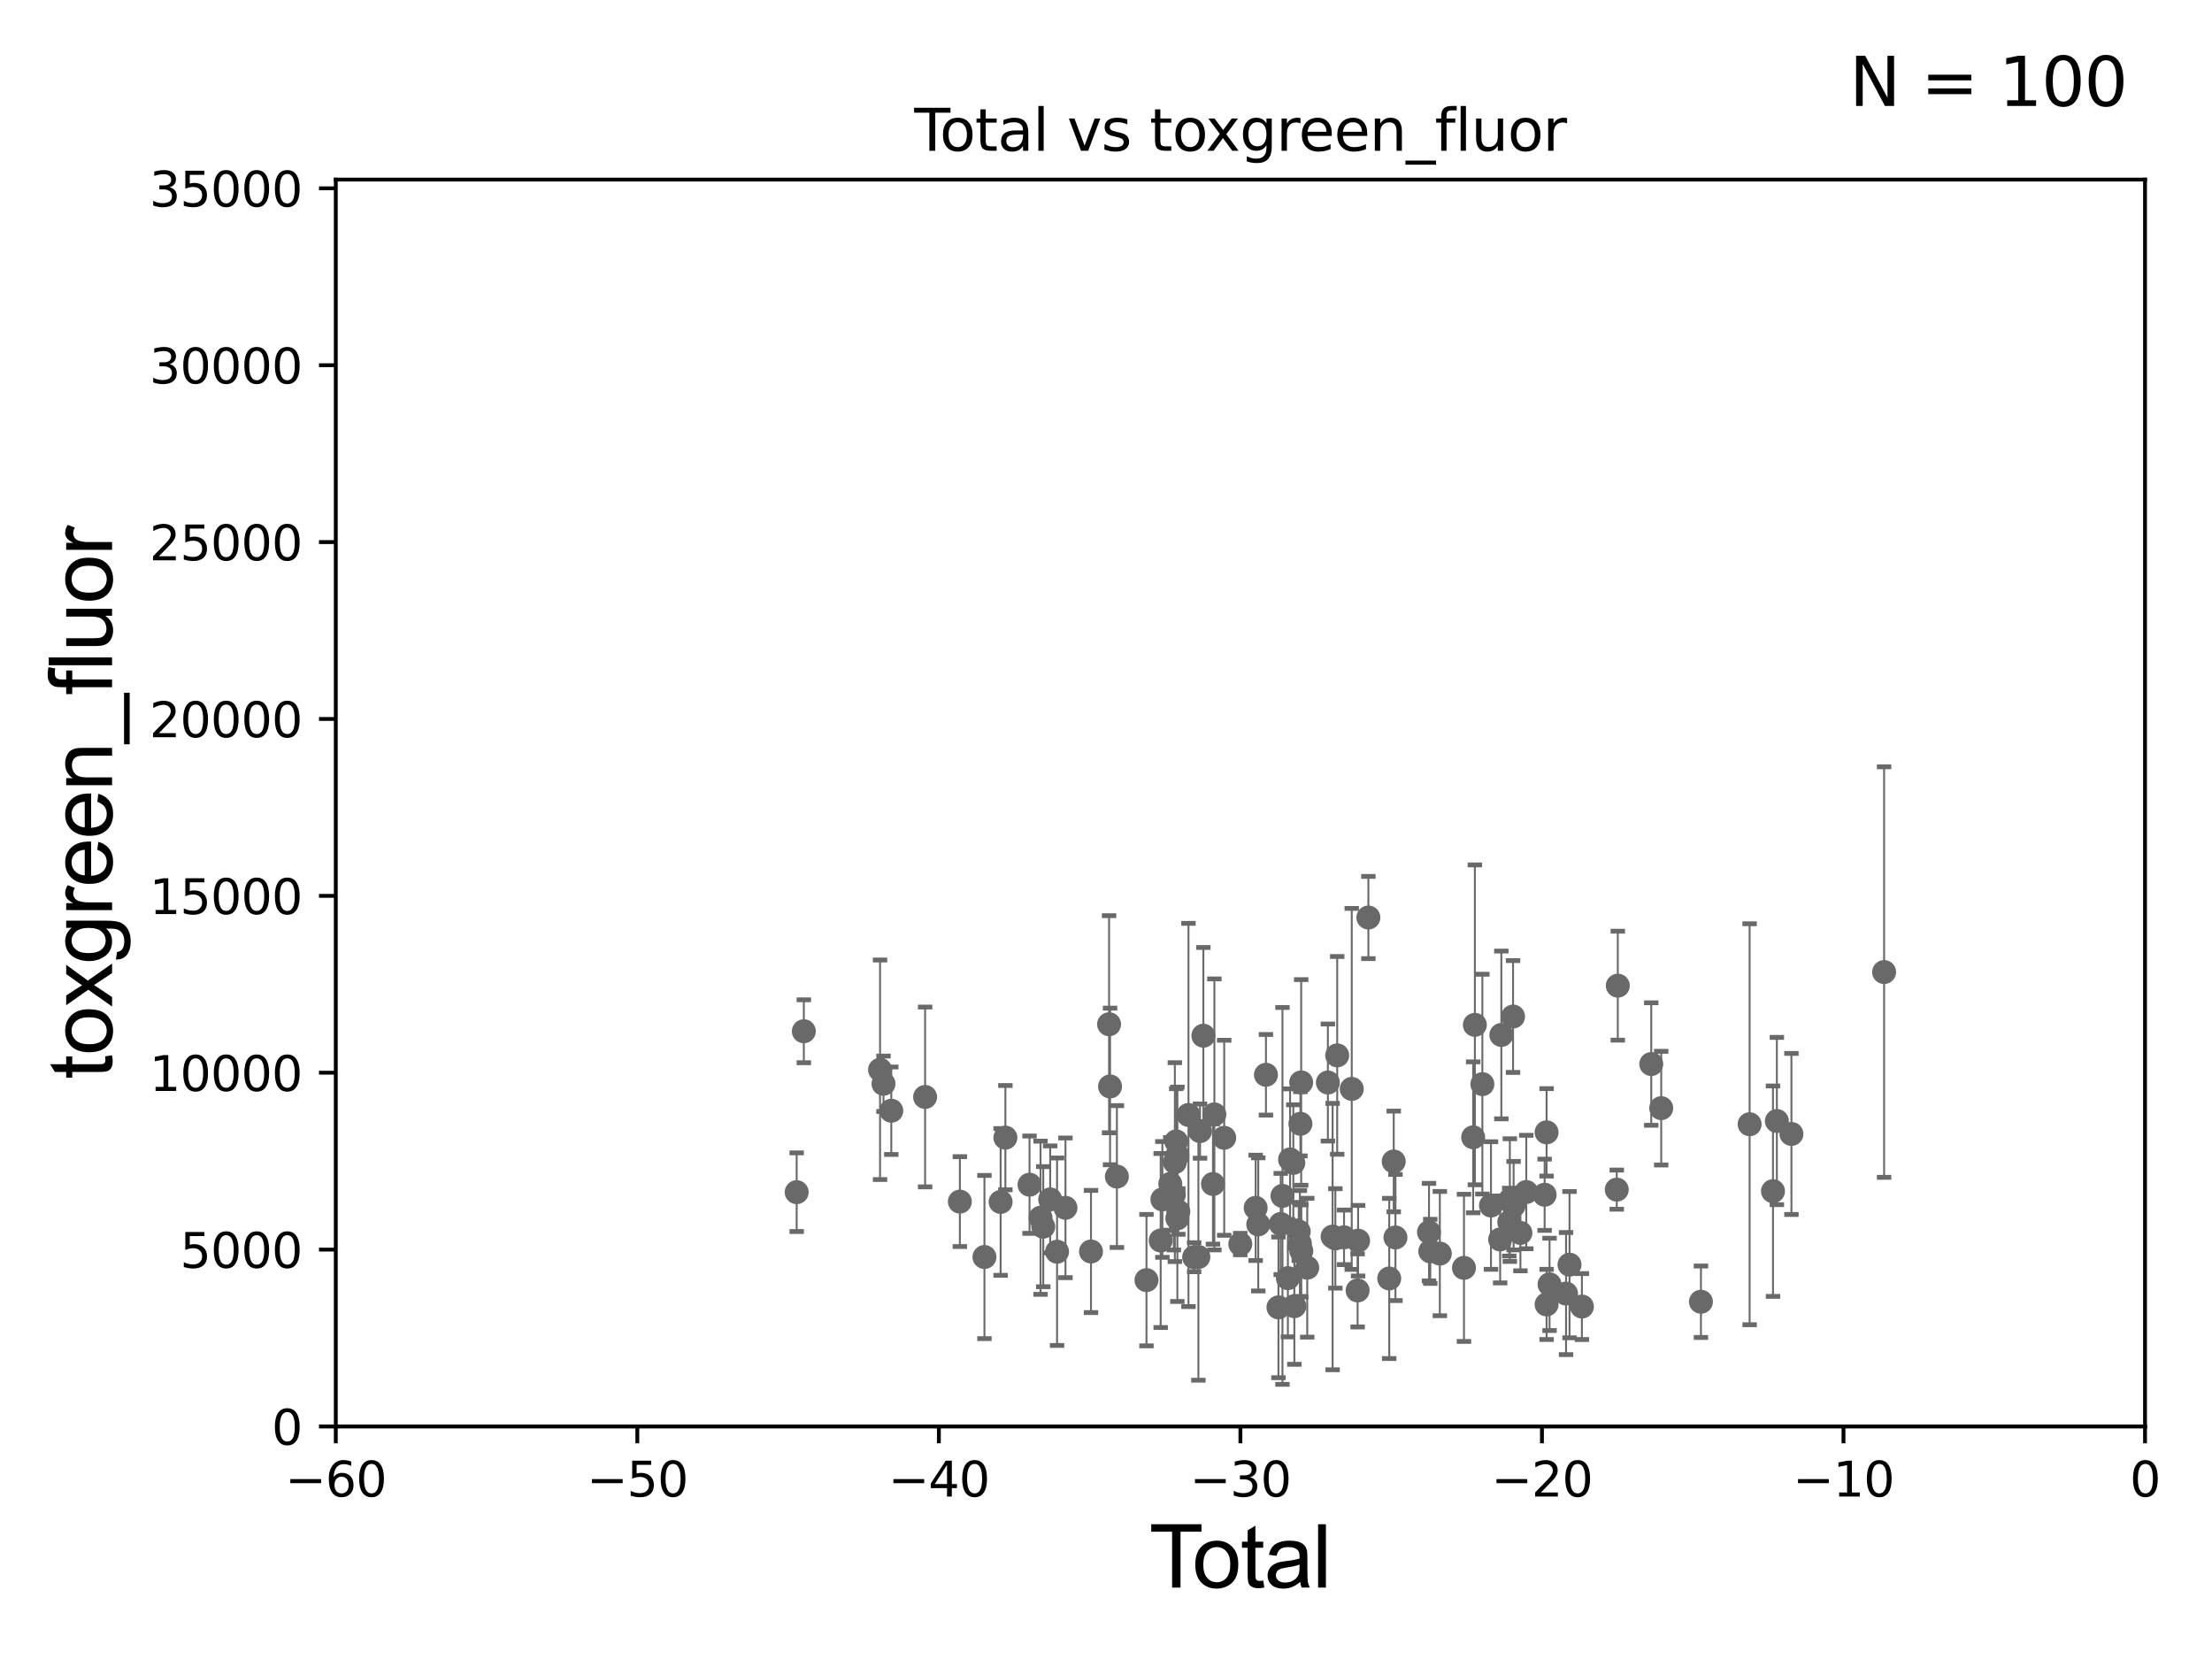 <?xml version="1.0" encoding="utf-8" standalone="no"?>
<!DOCTYPE svg PUBLIC "-//W3C//DTD SVG 1.1//EN"
  "http://www.w3.org/Graphics/SVG/1.1/DTD/svg11.dtd">
<svg xmlns:xlink="http://www.w3.org/1999/xlink" width="460.8pt" height="345.6pt" viewBox="0 0 460.8 345.6" xmlns="http://www.w3.org/2000/svg" version="1.1">
 <defs>
  <style type="text/css">*{stroke-linejoin: round; stroke-linecap: butt}</style>
 </defs>
 <g id="figure_1">
  <g id="patch_1">
   <path d="M 0 345.6 
L 460.8 345.6 
L 460.8 0 
L 0 0 
z
" style="fill: #ffffff"/>
  </g>
  <g id="axes_1">
   <g id="patch_2">
    <path d="M 69.95 297.16 
L 446.85 297.16 
L 446.85 37.411 
L 69.95 37.411 
z
" style="fill: #ffffff"/>
   </g>
   <g id="PathCollection_1">
    <defs>
     <path id="m9ca5ef7ce9" d="M 0 1.118 
C 0.297 1.118 0.581 1 0.791 0.791 
C 1 0.581 1.118 0.297 1.118 0 
C 1.118 -0.297 1 -0.581 0.791 -0.791 
C 0.581 -1 0.297 -1.118 0 -1.118 
C -0.297 -1.118 -0.581 -1 -0.791 -0.791 
C -1 -0.581 -1.118 -0.297 -1.118 0 
C -1.118 0.297 -1 0.581 -0.791 0.791 
C -0.581 1 -0.297 1.118 0 1.118 
z
" style="stroke: #696969"/>
    </defs>
    <g clip-path="url(#p96fef5734b)">
     <use xlink:href="#m9ca5ef7ce9" x="308.804" y="225.845" style="fill: #696969; stroke: #696969"/>
     <use xlink:href="#m9ca5ef7ce9" x="364.479" y="234.2" style="fill: #696969; stroke: #696969"/>
     <use xlink:href="#m9ca5ef7ce9" x="307.243" y="213.495" style="fill: #696969; stroke: #696969"/>
     <use xlink:href="#m9ca5ef7ce9" x="369.346" y="248.142" style="fill: #696969; stroke: #696969"/>
     <use xlink:href="#m9ca5ef7ce9" x="370.153" y="233.529" style="fill: #696969; stroke: #696969"/>
     <use xlink:href="#m9ca5ef7ce9" x="310.599" y="251.131" style="fill: #696969; stroke: #696969"/>
     <use xlink:href="#m9ca5ef7ce9" x="343.985" y="221.659" style="fill: #696969; stroke: #696969"/>
     <use xlink:href="#m9ca5ef7ce9" x="312.507" y="258.198" style="fill: #696969; stroke: #696969"/>
     <use xlink:href="#m9ca5ef7ce9" x="373.187" y="236.223" style="fill: #696969; stroke: #696969"/>
     <use xlink:href="#m9ca5ef7ce9" x="216.763" y="253.678" style="fill: #696969; stroke: #696969"/>
     <use xlink:href="#m9ca5ef7ce9" x="304.972" y="264.12" style="fill: #696969; stroke: #696969"/>
     <use xlink:href="#m9ca5ef7ce9" x="217.328" y="255.538" style="fill: #696969; stroke: #696969"/>
     <use xlink:href="#m9ca5ef7ce9" x="218.773" y="249.862" style="fill: #696969; stroke: #696969"/>
     <use xlink:href="#m9ca5ef7ce9" x="220.203" y="260.756" style="fill: #696969; stroke: #696969"/>
     <use xlink:href="#m9ca5ef7ce9" x="221.958" y="251.611" style="fill: #696969; stroke: #696969"/>
     <use xlink:href="#m9ca5ef7ce9" x="299.944" y="261.146" style="fill: #696969; stroke: #696969"/>
     <use xlink:href="#m9ca5ef7ce9" x="297.953" y="260.679" style="fill: #696969; stroke: #696969"/>
     <use xlink:href="#m9ca5ef7ce9" x="297.687" y="256.681" style="fill: #696969; stroke: #696969"/>
     <use xlink:href="#m9ca5ef7ce9" x="392.495" y="202.496" style="fill: #696969; stroke: #696969"/>
     <use xlink:href="#m9ca5ef7ce9" x="306.887" y="236.923" style="fill: #696969; stroke: #696969"/>
     <use xlink:href="#m9ca5ef7ce9" x="214.469" y="246.792" style="fill: #696969; stroke: #696969"/>
     <use xlink:href="#m9ca5ef7ce9" x="209.44" y="236.99" style="fill: #696969; stroke: #696969"/>
     <use xlink:href="#m9ca5ef7ce9" x="312.757" y="215.601" style="fill: #696969; stroke: #696969"/>
     <use xlink:href="#m9ca5ef7ce9" x="346.062" y="230.849" style="fill: #696969; stroke: #696969"/>
     <use xlink:href="#m9ca5ef7ce9" x="337.019" y="205.333" style="fill: #696969; stroke: #696969"/>
     <use xlink:href="#m9ca5ef7ce9" x="336.802" y="247.821" style="fill: #696969; stroke: #696969"/>
     <use xlink:href="#m9ca5ef7ce9" x="183.331" y="222.851" style="fill: #696969; stroke: #696969"/>
     <use xlink:href="#m9ca5ef7ce9" x="329.539" y="272.179" style="fill: #696969; stroke: #696969"/>
     <use xlink:href="#m9ca5ef7ce9" x="184.048" y="225.769" style="fill: #696969; stroke: #696969"/>
     <use xlink:href="#m9ca5ef7ce9" x="185.673" y="231.383" style="fill: #696969; stroke: #696969"/>
     <use xlink:href="#m9ca5ef7ce9" x="326.959" y="263.45" style="fill: #696969; stroke: #696969"/>
     <use xlink:href="#m9ca5ef7ce9" x="326.238" y="269.472" style="fill: #696969; stroke: #696969"/>
     <use xlink:href="#m9ca5ef7ce9" x="192.718" y="228.516" style="fill: #696969; stroke: #696969"/>
     <use xlink:href="#m9ca5ef7ce9" x="322.8" y="267.558" style="fill: #696969; stroke: #696969"/>
     <use xlink:href="#m9ca5ef7ce9" x="322.184" y="271.733" style="fill: #696969; stroke: #696969"/>
     <use xlink:href="#m9ca5ef7ce9" x="322.182" y="235.889" style="fill: #696969; stroke: #696969"/>
     <use xlink:href="#m9ca5ef7ce9" x="321.776" y="248.887" style="fill: #696969; stroke: #696969"/>
     <use xlink:href="#m9ca5ef7ce9" x="199.958" y="250.317" style="fill: #696969; stroke: #696969"/>
     <use xlink:href="#m9ca5ef7ce9" x="354.337" y="271.177" style="fill: #696969; stroke: #696969"/>
     <use xlink:href="#m9ca5ef7ce9" x="167.453" y="214.828" style="fill: #696969; stroke: #696969"/>
     <use xlink:href="#m9ca5ef7ce9" x="248.761" y="261.901" style="fill: #696969; stroke: #696969"/>
     <use xlink:href="#m9ca5ef7ce9" x="317.952" y="248.322" style="fill: #696969; stroke: #696969"/>
     <use xlink:href="#m9ca5ef7ce9" x="316.73" y="256.842" style="fill: #696969; stroke: #696969"/>
     <use xlink:href="#m9ca5ef7ce9" x="315.312" y="251.161" style="fill: #696969; stroke: #696969"/>
     <use xlink:href="#m9ca5ef7ce9" x="315.197" y="211.764" style="fill: #696969; stroke: #696969"/>
     <use xlink:href="#m9ca5ef7ce9" x="208.449" y="250.386" style="fill: #696969; stroke: #696969"/>
     <use xlink:href="#m9ca5ef7ce9" x="314.528" y="250.006" style="fill: #696969; stroke: #696969"/>
     <use xlink:href="#m9ca5ef7ce9" x="314.403" y="254.592" style="fill: #696969; stroke: #696969"/>
     <use xlink:href="#m9ca5ef7ce9" x="165.963" y="248.354" style="fill: #696969; stroke: #696969"/>
     <use xlink:href="#m9ca5ef7ce9" x="205.079" y="261.859" style="fill: #696969; stroke: #696969"/>
     <use xlink:href="#m9ca5ef7ce9" x="249.646" y="261.854" style="fill: #696969; stroke: #696969"/>
     <use xlink:href="#m9ca5ef7ce9" x="269.638" y="272.098" style="fill: #696969; stroke: #696969"/>
     <use xlink:href="#m9ca5ef7ce9" x="285.059" y="191.134" style="fill: #696969; stroke: #696969"/>
     <use xlink:href="#m9ca5ef7ce9" x="245.265" y="253.797" style="fill: #696969; stroke: #696969"/>
     <use xlink:href="#m9ca5ef7ce9" x="241.791" y="258.424" style="fill: #696969; stroke: #696969"/>
     <use xlink:href="#m9ca5ef7ce9" x="244.744" y="242.094" style="fill: #696969; stroke: #696969"/>
     <use xlink:href="#m9ca5ef7ce9" x="282.919" y="258.457" style="fill: #696969; stroke: #696969"/>
     <use xlink:href="#m9ca5ef7ce9" x="282.817" y="268.824" style="fill: #696969; stroke: #696969"/>
     <use xlink:href="#m9ca5ef7ce9" x="258.373" y="259.164" style="fill: #696969; stroke: #696969"/>
     <use xlink:href="#m9ca5ef7ce9" x="244.531" y="248.882" style="fill: #696969; stroke: #696969"/>
     <use xlink:href="#m9ca5ef7ce9" x="281.593" y="226.84" style="fill: #696969; stroke: #696969"/>
     <use xlink:href="#m9ca5ef7ce9" x="243.794" y="246.623" style="fill: #696969; stroke: #696969"/>
     <use xlink:href="#m9ca5ef7ce9" x="261.577" y="251.617" style="fill: #696969; stroke: #696969"/>
     <use xlink:href="#m9ca5ef7ce9" x="279.987" y="257.759" style="fill: #696969; stroke: #696969"/>
     <use xlink:href="#m9ca5ef7ce9" x="262.118" y="255.063" style="fill: #696969; stroke: #696969"/>
     <use xlink:href="#m9ca5ef7ce9" x="232.67" y="245.101" style="fill: #696969; stroke: #696969"/>
     <use xlink:href="#m9ca5ef7ce9" x="245.276" y="240.679" style="fill: #696969; stroke: #696969"/>
     <use xlink:href="#m9ca5ef7ce9" x="268.745" y="241.531" style="fill: #696969; stroke: #696969"/>
     <use xlink:href="#m9ca5ef7ce9" x="247.583" y="232.266" style="fill: #696969; stroke: #696969"/>
     <use xlink:href="#m9ca5ef7ce9" x="263.721" y="223.899" style="fill: #696969; stroke: #696969"/>
     <use xlink:href="#m9ca5ef7ce9" x="268.289" y="266.262" style="fill: #696969; stroke: #696969"/>
     <use xlink:href="#m9ca5ef7ce9" x="278.182" y="257.985" style="fill: #696969; stroke: #696969"/>
     <use xlink:href="#m9ca5ef7ce9" x="272.32" y="264.086" style="fill: #696969; stroke: #696969"/>
     <use xlink:href="#m9ca5ef7ce9" x="267.162" y="249.127" style="fill: #696969; stroke: #696969"/>
     <use xlink:href="#m9ca5ef7ce9" x="245.467" y="252.383" style="fill: #696969; stroke: #696969"/>
     <use xlink:href="#m9ca5ef7ce9" x="242.146" y="249.864" style="fill: #696969; stroke: #696969"/>
     <use xlink:href="#m9ca5ef7ce9" x="238.832" y="266.676" style="fill: #696969; stroke: #696969"/>
     <use xlink:href="#m9ca5ef7ce9" x="277.606" y="257.602" style="fill: #696969; stroke: #696969"/>
     <use xlink:href="#m9ca5ef7ce9" x="266.322" y="272.345" style="fill: #696969; stroke: #696969"/>
     <use xlink:href="#m9ca5ef7ce9" x="276.622" y="225.511" style="fill: #696969; stroke: #696969"/>
     <use xlink:href="#m9ca5ef7ce9" x="278.564" y="219.854" style="fill: #696969; stroke: #696969"/>
     <use xlink:href="#m9ca5ef7ce9" x="255.025" y="237.021" style="fill: #696969; stroke: #696969"/>
     <use xlink:href="#m9ca5ef7ce9" x="271.09" y="260.596" style="fill: #696969; stroke: #696969"/>
     <use xlink:href="#m9ca5ef7ce9" x="266.797" y="254.981" style="fill: #696969; stroke: #696969"/>
     <use xlink:href="#m9ca5ef7ce9" x="245.033" y="237.771" style="fill: #696969; stroke: #696969"/>
     <use xlink:href="#m9ca5ef7ce9" x="270.55" y="256.539" style="fill: #696969; stroke: #696969"/>
     <use xlink:href="#m9ca5ef7ce9" x="250.684" y="215.756" style="fill: #696969; stroke: #696969"/>
     <use xlink:href="#m9ca5ef7ce9" x="290.341" y="241.954" style="fill: #696969; stroke: #696969"/>
     <use xlink:href="#m9ca5ef7ce9" x="231.04" y="213.369" style="fill: #696969; stroke: #696969"/>
     <use xlink:href="#m9ca5ef7ce9" x="252.682" y="246.646" style="fill: #696969; stroke: #696969"/>
     <use xlink:href="#m9ca5ef7ce9" x="252.976" y="232.152" style="fill: #696969; stroke: #696969"/>
     <use xlink:href="#m9ca5ef7ce9" x="231.244" y="226.326" style="fill: #696969; stroke: #696969"/>
     <use xlink:href="#m9ca5ef7ce9" x="270.789" y="259.046" style="fill: #696969; stroke: #696969"/>
     <use xlink:href="#m9ca5ef7ce9" x="270.902" y="234.109" style="fill: #696969; stroke: #696969"/>
     <use xlink:href="#m9ca5ef7ce9" x="249.986" y="235.629" style="fill: #696969; stroke: #696969"/>
     <use xlink:href="#m9ca5ef7ce9" x="271.061" y="225.489" style="fill: #696969; stroke: #696969"/>
     <use xlink:href="#m9ca5ef7ce9" x="227.274" y="260.709" style="fill: #696969; stroke: #696969"/>
     <use xlink:href="#m9ca5ef7ce9" x="289.403" y="266.327" style="fill: #696969; stroke: #696969"/>
     <use xlink:href="#m9ca5ef7ce9" x="290.697" y="257.788" style="fill: #696969; stroke: #696969"/>
     <use xlink:href="#m9ca5ef7ce9" x="269.424" y="242.248" style="fill: #696969; stroke: #696969"/>
    </g>
   </g>
   <g id="matplotlib.axis_1">
    <g id="xtick_1">
     <g id="line2d_1">
      <defs>
       <path id="m71050afffb" d="M 0 0 
L 0 3.5 
" style="stroke: #000000; stroke-width: 0.8"/>
      </defs>
      <g>
       <use xlink:href="#m71050afffb" x="69.95" y="297.16" style="stroke: #000000; stroke-width: 0.8"/>
      </g>
     </g>
     <g id="text_1">
      <!-- −60 -->
      <g transform="translate(59.398 311.758)scale(0.1 -0.1)">
       <defs>
        <path id="DejaVuSans-2212" d="M 678 2272 
L 4684 2272 
L 4684 1741 
L 678 1741 
L 678 2272 
z
" transform="scale(0.016)"/>
        <path id="DejaVuSans-36" d="M 2113 2584 
Q 1688 2584 1439 2293 
Q 1191 2003 1191 1497 
Q 1191 994 1439 701 
Q 1688 409 2113 409 
Q 2538 409 2786 701 
Q 3034 994 3034 1497 
Q 3034 2003 2786 2293 
Q 2538 2584 2113 2584 
z
M 3366 4563 
L 3366 3988 
Q 3128 4100 2886 4159 
Q 2644 4219 2406 4219 
Q 1781 4219 1451 3797 
Q 1122 3375 1075 2522 
Q 1259 2794 1537 2939 
Q 1816 3084 2150 3084 
Q 2853 3084 3261 2657 
Q 3669 2231 3669 1497 
Q 3669 778 3244 343 
Q 2819 -91 2113 -91 
Q 1303 -91 875 529 
Q 447 1150 447 2328 
Q 447 3434 972 4092 
Q 1497 4750 2381 4750 
Q 2619 4750 2861 4703 
Q 3103 4656 3366 4563 
z
" transform="scale(0.016)"/>
        <path id="DejaVuSans-30" d="M 2034 4250 
Q 1547 4250 1301 3770 
Q 1056 3291 1056 2328 
Q 1056 1369 1301 889 
Q 1547 409 2034 409 
Q 2525 409 2770 889 
Q 3016 1369 3016 2328 
Q 3016 3291 2770 3770 
Q 2525 4250 2034 4250 
z
M 2034 4750 
Q 2819 4750 3233 4129 
Q 3647 3509 3647 2328 
Q 3647 1150 3233 529 
Q 2819 -91 2034 -91 
Q 1250 -91 836 529 
Q 422 1150 422 2328 
Q 422 3509 836 4129 
Q 1250 4750 2034 4750 
z
" transform="scale(0.016)"/>
       </defs>
       <use xlink:href="#DejaVuSans-2212"/>
       <use xlink:href="#DejaVuSans-36" x="83.789"/>
       <use xlink:href="#DejaVuSans-30" x="147.412"/>
      </g>
     </g>
    </g>
    <g id="xtick_2">
     <g id="line2d_2">
      <g>
       <use xlink:href="#m71050afffb" x="132.767" y="297.16" style="stroke: #000000; stroke-width: 0.8"/>
      </g>
     </g>
     <g id="text_2">
      <!-- −50 -->
      <g transform="translate(122.214 311.758)scale(0.1 -0.1)">
       <defs>
        <path id="DejaVuSans-35" d="M 691 4666 
L 3169 4666 
L 3169 4134 
L 1269 4134 
L 1269 2991 
Q 1406 3038 1543 3061 
Q 1681 3084 1819 3084 
Q 2600 3084 3056 2656 
Q 3513 2228 3513 1497 
Q 3513 744 3044 326 
Q 2575 -91 1722 -91 
Q 1428 -91 1123 -41 
Q 819 9 494 109 
L 494 744 
Q 775 591 1075 516 
Q 1375 441 1709 441 
Q 2250 441 2565 725 
Q 2881 1009 2881 1497 
Q 2881 1984 2565 2268 
Q 2250 2553 1709 2553 
Q 1456 2553 1204 2497 
Q 953 2441 691 2322 
L 691 4666 
z
" transform="scale(0.016)"/>
       </defs>
       <use xlink:href="#DejaVuSans-2212"/>
       <use xlink:href="#DejaVuSans-35" x="83.789"/>
       <use xlink:href="#DejaVuSans-30" x="147.412"/>
      </g>
     </g>
    </g>
    <g id="xtick_3">
     <g id="line2d_3">
      <g>
       <use xlink:href="#m71050afffb" x="195.583" y="297.16" style="stroke: #000000; stroke-width: 0.8"/>
      </g>
     </g>
     <g id="text_3">
      <!-- −40 -->
      <g transform="translate(185.031 311.758)scale(0.1 -0.1)">
       <defs>
        <path id="DejaVuSans-34" d="M 2419 4116 
L 825 1625 
L 2419 1625 
L 2419 4116 
z
M 2253 4666 
L 3047 4666 
L 3047 1625 
L 3713 1625 
L 3713 1100 
L 3047 1100 
L 3047 0 
L 2419 0 
L 2419 1100 
L 313 1100 
L 313 1709 
L 2253 4666 
z
" transform="scale(0.016)"/>
       </defs>
       <use xlink:href="#DejaVuSans-2212"/>
       <use xlink:href="#DejaVuSans-34" x="83.789"/>
       <use xlink:href="#DejaVuSans-30" x="147.412"/>
      </g>
     </g>
    </g>
    <g id="xtick_4">
     <g id="line2d_4">
      <g>
       <use xlink:href="#m71050afffb" x="258.4" y="297.16" style="stroke: #000000; stroke-width: 0.8"/>
      </g>
     </g>
     <g id="text_4">
      <!-- −30 -->
      <g transform="translate(247.848 311.758)scale(0.1 -0.1)">
       <defs>
        <path id="DejaVuSans-33" d="M 2597 2516 
Q 3050 2419 3304 2112 
Q 3559 1806 3559 1356 
Q 3559 666 3084 287 
Q 2609 -91 1734 -91 
Q 1441 -91 1130 -33 
Q 819 25 488 141 
L 488 750 
Q 750 597 1062 519 
Q 1375 441 1716 441 
Q 2309 441 2620 675 
Q 2931 909 2931 1356 
Q 2931 1769 2642 2001 
Q 2353 2234 1838 2234 
L 1294 2234 
L 1294 2753 
L 1863 2753 
Q 2328 2753 2575 2939 
Q 2822 3125 2822 3475 
Q 2822 3834 2567 4026 
Q 2313 4219 1838 4219 
Q 1578 4219 1281 4162 
Q 984 4106 628 3988 
L 628 4550 
Q 988 4650 1302 4700 
Q 1616 4750 1894 4750 
Q 2613 4750 3031 4423 
Q 3450 4097 3450 3541 
Q 3450 3153 3228 2886 
Q 3006 2619 2597 2516 
z
" transform="scale(0.016)"/>
       </defs>
       <use xlink:href="#DejaVuSans-2212"/>
       <use xlink:href="#DejaVuSans-33" x="83.789"/>
       <use xlink:href="#DejaVuSans-30" x="147.412"/>
      </g>
     </g>
    </g>
    <g id="xtick_5">
     <g id="line2d_5">
      <g>
       <use xlink:href="#m71050afffb" x="321.217" y="297.16" style="stroke: #000000; stroke-width: 0.8"/>
      </g>
     </g>
     <g id="text_5">
      <!-- −20 -->
      <g transform="translate(310.664 311.758)scale(0.1 -0.1)">
       <defs>
        <path id="DejaVuSans-32" d="M 1228 531 
L 3431 531 
L 3431 0 
L 469 0 
L 469 531 
Q 828 903 1448 1529 
Q 2069 2156 2228 2338 
Q 2531 2678 2651 2914 
Q 2772 3150 2772 3378 
Q 2772 3750 2511 3984 
Q 2250 4219 1831 4219 
Q 1534 4219 1204 4116 
Q 875 4013 500 3803 
L 500 4441 
Q 881 4594 1212 4672 
Q 1544 4750 1819 4750 
Q 2544 4750 2975 4387 
Q 3406 4025 3406 3419 
Q 3406 3131 3298 2873 
Q 3191 2616 2906 2266 
Q 2828 2175 2409 1742 
Q 1991 1309 1228 531 
z
" transform="scale(0.016)"/>
       </defs>
       <use xlink:href="#DejaVuSans-2212"/>
       <use xlink:href="#DejaVuSans-32" x="83.789"/>
       <use xlink:href="#DejaVuSans-30" x="147.412"/>
      </g>
     </g>
    </g>
    <g id="xtick_6">
     <g id="line2d_6">
      <g>
       <use xlink:href="#m71050afffb" x="384.033" y="297.16" style="stroke: #000000; stroke-width: 0.8"/>
      </g>
     </g>
     <g id="text_6">
      <!-- −10 -->
      <g transform="translate(373.481 311.758)scale(0.1 -0.1)">
       <defs>
        <path id="DejaVuSans-31" d="M 794 531 
L 1825 531 
L 1825 4091 
L 703 3866 
L 703 4441 
L 1819 4666 
L 2450 4666 
L 2450 531 
L 3481 531 
L 3481 0 
L 794 0 
L 794 531 
z
" transform="scale(0.016)"/>
       </defs>
       <use xlink:href="#DejaVuSans-2212"/>
       <use xlink:href="#DejaVuSans-31" x="83.789"/>
       <use xlink:href="#DejaVuSans-30" x="147.412"/>
      </g>
     </g>
    </g>
    <g id="xtick_7">
     <g id="line2d_7">
      <g>
       <use xlink:href="#m71050afffb" x="446.85" y="297.16" style="stroke: #000000; stroke-width: 0.8"/>
      </g>
     </g>
     <g id="text_7">
      <!-- 0 -->
      <g transform="translate(443.669 311.758)scale(0.1 -0.1)">
       <use xlink:href="#DejaVuSans-30"/>
      </g>
     </g>
    </g>
    <g id="text_8">
     <!-- Total -->
     <g transform="translate(239.395 330.722)scale(0.18 -0.18)">
      <defs>
       <path id="ArialMT-54" d="M 1659 0 
L 1659 4041 
L 150 4041 
L 150 4581 
L 3781 4581 
L 3781 4041 
L 2266 4041 
L 2266 0 
L 1659 0 
z
" transform="scale(0.016)"/>
       <path id="ArialMT-6f" d="M 213 1659 
Q 213 2581 725 3025 
Q 1153 3394 1769 3394 
Q 2453 3394 2887 2945 
Q 3322 2497 3322 1706 
Q 3322 1066 3130 698 
Q 2938 331 2570 128 
Q 2203 -75 1769 -75 
Q 1072 -75 642 372 
Q 213 819 213 1659 
z
M 791 1659 
Q 791 1022 1069 705 
Q 1347 388 1769 388 
Q 2188 388 2466 706 
Q 2744 1025 2744 1678 
Q 2744 2294 2464 2611 
Q 2184 2928 1769 2928 
Q 1347 2928 1069 2612 
Q 791 2297 791 1659 
z
" transform="scale(0.016)"/>
       <path id="ArialMT-74" d="M 1650 503 
L 1731 6 
Q 1494 -44 1306 -44 
Q 1000 -44 831 53 
Q 663 150 594 308 
Q 525 466 525 972 
L 525 2881 
L 113 2881 
L 113 3319 
L 525 3319 
L 525 4141 
L 1084 4478 
L 1084 3319 
L 1650 3319 
L 1650 2881 
L 1084 2881 
L 1084 941 
Q 1084 700 1114 631 
Q 1144 563 1211 522 
Q 1278 481 1403 481 
Q 1497 481 1650 503 
z
" transform="scale(0.016)"/>
       <path id="ArialMT-61" d="M 2588 409 
Q 2275 144 1986 34 
Q 1697 -75 1366 -75 
Q 819 -75 525 192 
Q 231 459 231 875 
Q 231 1119 342 1320 
Q 453 1522 633 1644 
Q 813 1766 1038 1828 
Q 1203 1872 1538 1913 
Q 2219 1994 2541 2106 
Q 2544 2222 2544 2253 
Q 2544 2597 2384 2738 
Q 2169 2928 1744 2928 
Q 1347 2928 1158 2789 
Q 969 2650 878 2297 
L 328 2372 
Q 403 2725 575 2942 
Q 747 3159 1072 3276 
Q 1397 3394 1825 3394 
Q 2250 3394 2515 3294 
Q 2781 3194 2906 3042 
Q 3031 2891 3081 2659 
Q 3109 2516 3109 2141 
L 3109 1391 
Q 3109 606 3145 398 
Q 3181 191 3288 0 
L 2700 0 
Q 2613 175 2588 409 
z
M 2541 1666 
Q 2234 1541 1622 1453 
Q 1275 1403 1131 1340 
Q 988 1278 909 1158 
Q 831 1038 831 891 
Q 831 666 1001 516 
Q 1172 366 1500 366 
Q 1825 366 2078 508 
Q 2331 650 2450 897 
Q 2541 1088 2541 1459 
L 2541 1666 
z
" transform="scale(0.016)"/>
       <path id="ArialMT-6c" d="M 409 0 
L 409 4581 
L 972 4581 
L 972 0 
L 409 0 
z
" transform="scale(0.016)"/>
      </defs>
      <use xlink:href="#ArialMT-54"/>
      <use xlink:href="#ArialMT-6f" x="49.959"/>
      <use xlink:href="#ArialMT-74" x="105.574"/>
      <use xlink:href="#ArialMT-61" x="133.357"/>
      <use xlink:href="#ArialMT-6c" x="188.973"/>
     </g>
    </g>
   </g>
   <g id="matplotlib.axis_2">
    <g id="ytick_1">
     <g id="line2d_8">
      <defs>
       <path id="mafcfdf1a2f" d="M 0 0 
L -3.5 0 
" style="stroke: #000000; stroke-width: 0.8"/>
      </defs>
      <g>
       <use xlink:href="#mafcfdf1a2f" x="69.95" y="297.16" style="stroke: #000000; stroke-width: 0.8"/>
      </g>
     </g>
     <g id="text_9">
      <!-- 0 -->
      <g transform="translate(56.587 300.959)scale(0.1 -0.1)">
       <use xlink:href="#DejaVuSans-30"/>
      </g>
     </g>
    </g>
    <g id="ytick_2">
     <g id="line2d_9">
      <g>
       <use xlink:href="#mafcfdf1a2f" x="69.95" y="260.313" style="stroke: #000000; stroke-width: 0.8"/>
      </g>
     </g>
     <g id="text_10">
      <!-- 5000 -->
      <g transform="translate(37.5 264.112)scale(0.1 -0.1)">
       <use xlink:href="#DejaVuSans-35"/>
       <use xlink:href="#DejaVuSans-30" x="63.623"/>
       <use xlink:href="#DejaVuSans-30" x="127.246"/>
       <use xlink:href="#DejaVuSans-30" x="190.869"/>
      </g>
     </g>
    </g>
    <g id="ytick_3">
     <g id="line2d_10">
      <g>
       <use xlink:href="#mafcfdf1a2f" x="69.95" y="223.467" style="stroke: #000000; stroke-width: 0.8"/>
      </g>
     </g>
     <g id="text_11">
      <!-- 10000 -->
      <g transform="translate(31.137 227.266)scale(0.1 -0.1)">
       <use xlink:href="#DejaVuSans-31"/>
       <use xlink:href="#DejaVuSans-30" x="63.623"/>
       <use xlink:href="#DejaVuSans-30" x="127.246"/>
       <use xlink:href="#DejaVuSans-30" x="190.869"/>
       <use xlink:href="#DejaVuSans-30" x="254.492"/>
      </g>
     </g>
    </g>
    <g id="ytick_4">
     <g id="line2d_11">
      <g>
       <use xlink:href="#mafcfdf1a2f" x="69.95" y="186.62" style="stroke: #000000; stroke-width: 0.8"/>
      </g>
     </g>
     <g id="text_12">
      <!-- 15000 -->
      <g transform="translate(31.137 190.419)scale(0.1 -0.1)">
       <use xlink:href="#DejaVuSans-31"/>
       <use xlink:href="#DejaVuSans-35" x="63.623"/>
       <use xlink:href="#DejaVuSans-30" x="127.246"/>
       <use xlink:href="#DejaVuSans-30" x="190.869"/>
       <use xlink:href="#DejaVuSans-30" x="254.492"/>
      </g>
     </g>
    </g>
    <g id="ytick_5">
     <g id="line2d_12">
      <g>
       <use xlink:href="#mafcfdf1a2f" x="69.95" y="149.773" style="stroke: #000000; stroke-width: 0.8"/>
      </g>
     </g>
     <g id="text_13">
      <!-- 20000 -->
      <g transform="translate(31.137 153.572)scale(0.1 -0.1)">
       <use xlink:href="#DejaVuSans-32"/>
       <use xlink:href="#DejaVuSans-30" x="63.623"/>
       <use xlink:href="#DejaVuSans-30" x="127.246"/>
       <use xlink:href="#DejaVuSans-30" x="190.869"/>
       <use xlink:href="#DejaVuSans-30" x="254.492"/>
      </g>
     </g>
    </g>
    <g id="ytick_6">
     <g id="line2d_13">
      <g>
       <use xlink:href="#mafcfdf1a2f" x="69.95" y="112.926" style="stroke: #000000; stroke-width: 0.8"/>
      </g>
     </g>
     <g id="text_14">
      <!-- 25000 -->
      <g transform="translate(31.137 116.726)scale(0.1 -0.1)">
       <use xlink:href="#DejaVuSans-32"/>
       <use xlink:href="#DejaVuSans-35" x="63.623"/>
       <use xlink:href="#DejaVuSans-30" x="127.246"/>
       <use xlink:href="#DejaVuSans-30" x="190.869"/>
       <use xlink:href="#DejaVuSans-30" x="254.492"/>
      </g>
     </g>
    </g>
    <g id="ytick_7">
     <g id="line2d_14">
      <g>
       <use xlink:href="#mafcfdf1a2f" x="69.95" y="76.08" style="stroke: #000000; stroke-width: 0.8"/>
      </g>
     </g>
     <g id="text_15">
      <!-- 30000 -->
      <g transform="translate(31.137 79.879)scale(0.1 -0.1)">
       <use xlink:href="#DejaVuSans-33"/>
       <use xlink:href="#DejaVuSans-30" x="63.623"/>
       <use xlink:href="#DejaVuSans-30" x="127.246"/>
       <use xlink:href="#DejaVuSans-30" x="190.869"/>
       <use xlink:href="#DejaVuSans-30" x="254.492"/>
      </g>
     </g>
    </g>
    <g id="ytick_8">
     <g id="line2d_15">
      <g>
       <use xlink:href="#mafcfdf1a2f" x="69.95" y="39.233" style="stroke: #000000; stroke-width: 0.8"/>
      </g>
     </g>
     <g id="text_16">
      <!-- 35000 -->
      <g transform="translate(31.137 43.032)scale(0.1 -0.1)">
       <use xlink:href="#DejaVuSans-33"/>
       <use xlink:href="#DejaVuSans-35" x="63.623"/>
       <use xlink:href="#DejaVuSans-30" x="127.246"/>
       <use xlink:href="#DejaVuSans-30" x="190.869"/>
       <use xlink:href="#DejaVuSans-30" x="254.492"/>
      </g>
     </g>
    </g>
    <g id="text_17">
     <!-- toxgreen_fluor -->
     <g transform="translate(23.349 224.818)rotate(-90)scale(0.18 -0.18)">
      <defs>
       <path id="ArialMT-78" d="M 47 0 
L 1259 1725 
L 138 3319 
L 841 3319 
L 1350 2541 
Q 1494 2319 1581 2169 
Q 1719 2375 1834 2534 
L 2394 3319 
L 3066 3319 
L 1919 1756 
L 3153 0 
L 2463 0 
L 1781 1031 
L 1600 1309 
L 728 0 
L 47 0 
z
" transform="scale(0.016)"/>
       <path id="ArialMT-67" d="M 319 -275 
L 866 -356 
Q 900 -609 1056 -725 
Q 1266 -881 1628 -881 
Q 2019 -881 2231 -725 
Q 2444 -569 2519 -288 
Q 2563 -116 2559 434 
Q 2191 0 1641 0 
Q 956 0 581 494 
Q 206 988 206 1678 
Q 206 2153 378 2554 
Q 550 2956 876 3175 
Q 1203 3394 1644 3394 
Q 2231 3394 2613 2919 
L 2613 3319 
L 3131 3319 
L 3131 450 
Q 3131 -325 2973 -648 
Q 2816 -972 2473 -1159 
Q 2131 -1347 1631 -1347 
Q 1038 -1347 672 -1080 
Q 306 -813 319 -275 
z
M 784 1719 
Q 784 1066 1043 766 
Q 1303 466 1694 466 
Q 2081 466 2343 764 
Q 2606 1063 2606 1700 
Q 2606 2309 2336 2618 
Q 2066 2928 1684 2928 
Q 1309 2928 1046 2623 
Q 784 2319 784 1719 
z
" transform="scale(0.016)"/>
       <path id="ArialMT-72" d="M 416 0 
L 416 3319 
L 922 3319 
L 922 2816 
Q 1116 3169 1280 3281 
Q 1444 3394 1641 3394 
Q 1925 3394 2219 3213 
L 2025 2691 
Q 1819 2813 1613 2813 
Q 1428 2813 1281 2702 
Q 1134 2591 1072 2394 
Q 978 2094 978 1738 
L 978 0 
L 416 0 
z
" transform="scale(0.016)"/>
       <path id="ArialMT-65" d="M 2694 1069 
L 3275 997 
Q 3138 488 2766 206 
Q 2394 -75 1816 -75 
Q 1088 -75 661 373 
Q 234 822 234 1631 
Q 234 2469 665 2931 
Q 1097 3394 1784 3394 
Q 2450 3394 2872 2941 
Q 3294 2488 3294 1666 
Q 3294 1616 3291 1516 
L 816 1516 
Q 847 969 1125 678 
Q 1403 388 1819 388 
Q 2128 388 2347 550 
Q 2566 713 2694 1069 
z
M 847 1978 
L 2700 1978 
Q 2663 2397 2488 2606 
Q 2219 2931 1791 2931 
Q 1403 2931 1139 2672 
Q 875 2413 847 1978 
z
" transform="scale(0.016)"/>
       <path id="ArialMT-6e" d="M 422 0 
L 422 3319 
L 928 3319 
L 928 2847 
Q 1294 3394 1984 3394 
Q 2284 3394 2536 3286 
Q 2788 3178 2913 3003 
Q 3038 2828 3088 2588 
Q 3119 2431 3119 2041 
L 3119 0 
L 2556 0 
L 2556 2019 
Q 2556 2363 2490 2533 
Q 2425 2703 2258 2804 
Q 2091 2906 1866 2906 
Q 1506 2906 1245 2678 
Q 984 2450 984 1813 
L 984 0 
L 422 0 
z
" transform="scale(0.016)"/>
       <path id="ArialMT-5f" d="M -97 -1272 
L -97 -866 
L 3631 -866 
L 3631 -1272 
L -97 -1272 
z
" transform="scale(0.016)"/>
       <path id="ArialMT-66" d="M 556 0 
L 556 2881 
L 59 2881 
L 59 3319 
L 556 3319 
L 556 3672 
Q 556 4006 616 4169 
Q 697 4388 901 4523 
Q 1106 4659 1475 4659 
Q 1713 4659 2000 4603 
L 1916 4113 
Q 1741 4144 1584 4144 
Q 1328 4144 1222 4034 
Q 1116 3925 1116 3625 
L 1116 3319 
L 1763 3319 
L 1763 2881 
L 1116 2881 
L 1116 0 
L 556 0 
z
" transform="scale(0.016)"/>
       <path id="ArialMT-75" d="M 2597 0 
L 2597 488 
Q 2209 -75 1544 -75 
Q 1250 -75 995 37 
Q 741 150 617 320 
Q 494 491 444 738 
Q 409 903 409 1263 
L 409 3319 
L 972 3319 
L 972 1478 
Q 972 1038 1006 884 
Q 1059 663 1231 536 
Q 1403 409 1656 409 
Q 1909 409 2131 539 
Q 2353 669 2445 892 
Q 2538 1116 2538 1541 
L 2538 3319 
L 3100 3319 
L 3100 0 
L 2597 0 
z
" transform="scale(0.016)"/>
      </defs>
      <use xlink:href="#ArialMT-74"/>
      <use xlink:href="#ArialMT-6f" x="27.783"/>
      <use xlink:href="#ArialMT-78" x="83.398"/>
      <use xlink:href="#ArialMT-67" x="133.398"/>
      <use xlink:href="#ArialMT-72" x="189.014"/>
      <use xlink:href="#ArialMT-65" x="222.314"/>
      <use xlink:href="#ArialMT-65" x="277.93"/>
      <use xlink:href="#ArialMT-6e" x="333.545"/>
      <use xlink:href="#ArialMT-5f" x="389.16"/>
      <use xlink:href="#ArialMT-66" x="444.775"/>
      <use xlink:href="#ArialMT-6c" x="472.559"/>
      <use xlink:href="#ArialMT-75" x="494.775"/>
      <use xlink:href="#ArialMT-6f" x="550.391"/>
      <use xlink:href="#ArialMT-72" x="606.006"/>
     </g>
    </g>
   </g>
   <g id="LineCollection_1">
    <path d="M 308.804 248.739 
L 308.804 202.95 
" clip-path="url(#p96fef5734b)" style="fill: none; stroke: #696969; stroke-width: 0.4"/>
    <path d="M 364.479 275.962 
L 364.479 192.438 
" clip-path="url(#p96fef5734b)" style="fill: none; stroke: #696969; stroke-width: 0.4"/>
    <path d="M 307.243 246.811 
L 307.243 180.18 
" clip-path="url(#p96fef5734b)" style="fill: none; stroke: #696969; stroke-width: 0.4"/>
    <path d="M 369.346 270.058 
L 369.346 226.225 
" clip-path="url(#p96fef5734b)" style="fill: none; stroke: #696969; stroke-width: 0.4"/>
    <path d="M 370.153 250.95 
L 370.153 216.107 
" clip-path="url(#p96fef5734b)" style="fill: none; stroke: #696969; stroke-width: 0.4"/>
    <path d="M 310.599 264.42 
L 310.599 237.841 
" clip-path="url(#p96fef5734b)" style="fill: none; stroke: #696969; stroke-width: 0.4"/>
    <path d="M 343.985 234.414 
L 343.985 208.905 
" clip-path="url(#p96fef5734b)" style="fill: none; stroke: #696969; stroke-width: 0.4"/>
    <path d="M 312.507 267.252 
L 312.507 249.143 
" clip-path="url(#p96fef5734b)" style="fill: none; stroke: #696969; stroke-width: 0.4"/>
    <path d="M 373.187 252.999 
L 373.187 219.447 
" clip-path="url(#p96fef5734b)" style="fill: none; stroke: #696969; stroke-width: 0.4"/>
    <path d="M 216.763 269.634 
L 216.763 237.722 
" clip-path="url(#p96fef5734b)" style="fill: none; stroke: #696969; stroke-width: 0.4"/>
    <path d="M 304.972 279.447 
L 304.972 248.792 
" clip-path="url(#p96fef5734b)" style="fill: none; stroke: #696969; stroke-width: 0.4"/>
    <path d="M 217.328 268.048 
L 217.328 243.028 
" clip-path="url(#p96fef5734b)" style="fill: none; stroke: #696969; stroke-width: 0.4"/>
    <path d="M 218.773 261.007 
L 218.773 238.717 
" clip-path="url(#p96fef5734b)" style="fill: none; stroke: #696969; stroke-width: 0.4"/>
    <path d="M 220.203 280.282 
L 220.203 241.23 
" clip-path="url(#p96fef5734b)" style="fill: none; stroke: #696969; stroke-width: 0.4"/>
    <path d="M 221.958 266.158 
L 221.958 237.064 
" clip-path="url(#p96fef5734b)" style="fill: none; stroke: #696969; stroke-width: 0.4"/>
    <path d="M 299.944 274.092 
L 299.944 248.199 
" clip-path="url(#p96fef5734b)" style="fill: none; stroke: #696969; stroke-width: 0.4"/>
    <path d="M 297.953 267.358 
L 297.953 254 
" clip-path="url(#p96fef5734b)" style="fill: none; stroke: #696969; stroke-width: 0.4"/>
    <path d="M 297.687 266.84 
L 297.687 246.523 
" clip-path="url(#p96fef5734b)" style="fill: none; stroke: #696969; stroke-width: 0.4"/>
    <path d="M 392.495 245.254 
L 392.495 159.739 
" clip-path="url(#p96fef5734b)" style="fill: none; stroke: #696969; stroke-width: 0.4"/>
    <path d="M 306.887 252.64 
L 306.887 221.206 
" clip-path="url(#p96fef5734b)" style="fill: none; stroke: #696969; stroke-width: 0.4"/>
    <path d="M 214.469 256.93 
L 214.469 236.653 
" clip-path="url(#p96fef5734b)" style="fill: none; stroke: #696969; stroke-width: 0.4"/>
    <path d="M 209.44 247.847 
L 209.44 226.134 
" clip-path="url(#p96fef5734b)" style="fill: none; stroke: #696969; stroke-width: 0.4"/>
    <path d="M 312.757 233.076 
L 312.757 198.125 
" clip-path="url(#p96fef5734b)" style="fill: none; stroke: #696969; stroke-width: 0.4"/>
    <path d="M 346.062 242.687 
L 346.062 219.01 
" clip-path="url(#p96fef5734b)" style="fill: none; stroke: #696969; stroke-width: 0.4"/>
    <path d="M 337.019 216.679 
L 337.019 193.986 
" clip-path="url(#p96fef5734b)" style="fill: none; stroke: #696969; stroke-width: 0.4"/>
    <path d="M 336.802 251.897 
L 336.802 243.745 
" clip-path="url(#p96fef5734b)" style="fill: none; stroke: #696969; stroke-width: 0.4"/>
    <path d="M 183.331 245.715 
L 183.331 199.986 
" clip-path="url(#p96fef5734b)" style="fill: none; stroke: #696969; stroke-width: 0.4"/>
    <path d="M 329.539 279.049 
L 329.539 265.309 
" clip-path="url(#p96fef5734b)" style="fill: none; stroke: #696969; stroke-width: 0.4"/>
    <path d="M 184.048 231.542 
L 184.048 219.996 
" clip-path="url(#p96fef5734b)" style="fill: none; stroke: #696969; stroke-width: 0.4"/>
    <path d="M 185.673 240.494 
L 185.673 222.272 
" clip-path="url(#p96fef5734b)" style="fill: none; stroke: #696969; stroke-width: 0.4"/>
    <path d="M 326.959 278.687 
L 326.959 248.214 
" clip-path="url(#p96fef5734b)" style="fill: none; stroke: #696969; stroke-width: 0.4"/>
    <path d="M 326.238 282.186 
L 326.238 256.757 
" clip-path="url(#p96fef5734b)" style="fill: none; stroke: #696969; stroke-width: 0.4"/>
    <path d="M 192.718 247.246 
L 192.718 209.785 
" clip-path="url(#p96fef5734b)" style="fill: none; stroke: #696969; stroke-width: 0.4"/>
    <path d="M 322.8 277.176 
L 322.8 257.94 
" clip-path="url(#p96fef5734b)" style="fill: none; stroke: #696969; stroke-width: 0.4"/>
    <path d="M 322.184 279.039 
L 322.184 264.427 
" clip-path="url(#p96fef5734b)" style="fill: none; stroke: #696969; stroke-width: 0.4"/>
    <path d="M 322.182 244.995 
L 322.182 226.783 
" clip-path="url(#p96fef5734b)" style="fill: none; stroke: #696969; stroke-width: 0.4"/>
    <path d="M 321.776 256.312 
L 321.776 241.462 
" clip-path="url(#p96fef5734b)" style="fill: none; stroke: #696969; stroke-width: 0.4"/>
    <path d="M 199.958 259.678 
L 199.958 240.956 
" clip-path="url(#p96fef5734b)" style="fill: none; stroke: #696969; stroke-width: 0.4"/>
    <path d="M 354.337 278.616 
L 354.337 263.737 
" clip-path="url(#p96fef5734b)" style="fill: none; stroke: #696969; stroke-width: 0.4"/>
    <path d="M 167.453 221.381 
L 167.453 208.276 
" clip-path="url(#p96fef5734b)" style="fill: none; stroke: #696969; stroke-width: 0.4"/>
    <path d="M 248.761 264.918 
L 248.761 258.884 
" clip-path="url(#p96fef5734b)" style="fill: none; stroke: #696969; stroke-width: 0.4"/>
    <path d="M 317.952 260.136 
L 317.952 236.508 
" clip-path="url(#p96fef5734b)" style="fill: none; stroke: #696969; stroke-width: 0.4"/>
    <path d="M 316.73 264.732 
L 316.73 248.952 
" clip-path="url(#p96fef5734b)" style="fill: none; stroke: #696969; stroke-width: 0.4"/>
    <path d="M 315.312 260.373 
L 315.312 241.949 
" clip-path="url(#p96fef5734b)" style="fill: none; stroke: #696969; stroke-width: 0.4"/>
    <path d="M 315.197 223.408 
L 315.197 200.12 
" clip-path="url(#p96fef5734b)" style="fill: none; stroke: #696969; stroke-width: 0.4"/>
    <path d="M 208.449 265.673 
L 208.449 235.098 
" clip-path="url(#p96fef5734b)" style="fill: none; stroke: #696969; stroke-width: 0.4"/>
    <path d="M 314.528 262.788 
L 314.528 237.224 
" clip-path="url(#p96fef5734b)" style="fill: none; stroke: #696969; stroke-width: 0.4"/>
    <path d="M 314.403 261.657 
L 314.403 247.527 
" clip-path="url(#p96fef5734b)" style="fill: none; stroke: #696969; stroke-width: 0.4"/>
    <path d="M 165.963 256.548 
L 165.963 240.16 
" clip-path="url(#p96fef5734b)" style="fill: none; stroke: #696969; stroke-width: 0.4"/>
    <path d="M 205.079 278.856 
L 205.079 244.861 
" clip-path="url(#p96fef5734b)" style="fill: none; stroke: #696969; stroke-width: 0.4"/>
    <path d="M 249.646 287.517 
L 249.646 236.191 
" clip-path="url(#p96fef5734b)" style="fill: none; stroke: #696969; stroke-width: 0.4"/>
    <path d="M 269.638 284.209 
L 269.638 259.987 
" clip-path="url(#p96fef5734b)" style="fill: none; stroke: #696969; stroke-width: 0.4"/>
    <path d="M 285.059 199.702 
L 285.059 182.567 
" clip-path="url(#p96fef5734b)" style="fill: none; stroke: #696969; stroke-width: 0.4"/>
    <path d="M 245.265 271.123 
L 245.265 236.47 
" clip-path="url(#p96fef5734b)" style="fill: none; stroke: #696969; stroke-width: 0.4"/>
    <path d="M 241.791 276.549 
L 241.791 240.299 
" clip-path="url(#p96fef5734b)" style="fill: none; stroke: #696969; stroke-width: 0.4"/>
    <path d="M 244.744 262.813 
L 244.744 221.375 
" clip-path="url(#p96fef5734b)" style="fill: none; stroke: #696969; stroke-width: 0.4"/>
    <path d="M 282.919 265.805 
L 282.919 251.109 
" clip-path="url(#p96fef5734b)" style="fill: none; stroke: #696969; stroke-width: 0.4"/>
    <path d="M 282.817 276.432 
L 282.817 261.216 
" clip-path="url(#p96fef5734b)" style="fill: none; stroke: #696969; stroke-width: 0.4"/>
    <path d="M 258.373 261.399 
L 258.373 256.928 
" clip-path="url(#p96fef5734b)" style="fill: none; stroke: #696969; stroke-width: 0.4"/>
    <path d="M 244.531 260.387 
L 244.531 237.377 
" clip-path="url(#p96fef5734b)" style="fill: none; stroke: #696969; stroke-width: 0.4"/>
    <path d="M 281.593 264.439 
L 281.593 189.24 
" clip-path="url(#p96fef5734b)" style="fill: none; stroke: #696969; stroke-width: 0.4"/>
    <path d="M 243.794 256.272 
L 243.794 236.974 
" clip-path="url(#p96fef5734b)" style="fill: none; stroke: #696969; stroke-width: 0.4"/>
    <path d="M 261.577 262.591 
L 261.577 240.644 
" clip-path="url(#p96fef5734b)" style="fill: none; stroke: #696969; stroke-width: 0.4"/>
    <path d="M 279.987 263.443 
L 279.987 252.075 
" clip-path="url(#p96fef5734b)" style="fill: none; stroke: #696969; stroke-width: 0.4"/>
    <path d="M 262.118 268.933 
L 262.118 241.194 
" clip-path="url(#p96fef5734b)" style="fill: none; stroke: #696969; stroke-width: 0.4"/>
    <path d="M 232.67 259.877 
L 232.67 230.325 
" clip-path="url(#p96fef5734b)" style="fill: none; stroke: #696969; stroke-width: 0.4"/>
    <path d="M 245.276 254.889 
L 245.276 226.469 
" clip-path="url(#p96fef5734b)" style="fill: none; stroke: #696969; stroke-width: 0.4"/>
    <path d="M 268.745 256.235 
L 268.745 226.827 
" clip-path="url(#p96fef5734b)" style="fill: none; stroke: #696969; stroke-width: 0.4"/>
    <path d="M 247.583 272.18 
L 247.583 192.352 
" clip-path="url(#p96fef5734b)" style="fill: none; stroke: #696969; stroke-width: 0.4"/>
    <path d="M 263.721 232.293 
L 263.721 215.504 
" clip-path="url(#p96fef5734b)" style="fill: none; stroke: #696969; stroke-width: 0.4"/>
    <path d="M 268.289 278.495 
L 268.289 254.03 
" clip-path="url(#p96fef5734b)" style="fill: none; stroke: #696969; stroke-width: 0.4"/>
    <path d="M 278.182 268.342 
L 278.182 247.629 
" clip-path="url(#p96fef5734b)" style="fill: none; stroke: #696969; stroke-width: 0.4"/>
    <path d="M 272.32 278.547 
L 272.32 249.625 
" clip-path="url(#p96fef5734b)" style="fill: none; stroke: #696969; stroke-width: 0.4"/>
    <path d="M 267.162 288.383 
L 267.162 209.87 
" clip-path="url(#p96fef5734b)" style="fill: none; stroke: #696969; stroke-width: 0.4"/>
    <path d="M 245.467 257.127 
L 245.467 247.64 
" clip-path="url(#p96fef5734b)" style="fill: none; stroke: #696969; stroke-width: 0.4"/>
    <path d="M 242.146 261.928 
L 242.146 237.801 
" clip-path="url(#p96fef5734b)" style="fill: none; stroke: #696969; stroke-width: 0.4"/>
    <path d="M 238.832 280.362 
L 238.832 252.989 
" clip-path="url(#p96fef5734b)" style="fill: none; stroke: #696969; stroke-width: 0.4"/>
    <path d="M 277.606 285.345 
L 277.606 229.858 
" clip-path="url(#p96fef5734b)" style="fill: none; stroke: #696969; stroke-width: 0.4"/>
    <path d="M 266.322 286.998 
L 266.322 257.691 
" clip-path="url(#p96fef5734b)" style="fill: none; stroke: #696969; stroke-width: 0.4"/>
    <path d="M 276.622 237.704 
L 276.622 213.319 
" clip-path="url(#p96fef5734b)" style="fill: none; stroke: #696969; stroke-width: 0.4"/>
    <path d="M 278.564 240.451 
L 278.564 199.257 
" clip-path="url(#p96fef5734b)" style="fill: none; stroke: #696969; stroke-width: 0.4"/>
    <path d="M 255.025 257.334 
L 255.025 216.708 
" clip-path="url(#p96fef5734b)" style="fill: none; stroke: #696969; stroke-width: 0.4"/>
    <path d="M 271.09 270.194 
L 271.09 250.998 
" clip-path="url(#p96fef5734b)" style="fill: none; stroke: #696969; stroke-width: 0.4"/>
    <path d="M 266.797 265.519 
L 266.797 244.442 
" clip-path="url(#p96fef5734b)" style="fill: none; stroke: #696969; stroke-width: 0.4"/>
    <path d="M 245.033 248.754 
L 245.033 226.788 
" clip-path="url(#p96fef5734b)" style="fill: none; stroke: #696969; stroke-width: 0.4"/>
    <path d="M 270.55 262.587 
L 270.55 250.49 
" clip-path="url(#p96fef5734b)" style="fill: none; stroke: #696969; stroke-width: 0.4"/>
    <path d="M 250.684 234.138 
L 250.684 197.374 
" clip-path="url(#p96fef5734b)" style="fill: none; stroke: #696969; stroke-width: 0.4"/>
    <path d="M 290.341 252.443 
L 290.341 231.465 
" clip-path="url(#p96fef5734b)" style="fill: none; stroke: #696969; stroke-width: 0.4"/>
    <path d="M 231.04 235.981 
L 231.04 190.757 
" clip-path="url(#p96fef5734b)" style="fill: none; stroke: #696969; stroke-width: 0.4"/>
    <path d="M 252.682 259.178 
L 252.682 234.115 
" clip-path="url(#p96fef5734b)" style="fill: none; stroke: #696969; stroke-width: 0.4"/>
    <path d="M 252.976 260.377 
L 252.976 203.926 
" clip-path="url(#p96fef5734b)" style="fill: none; stroke: #696969; stroke-width: 0.4"/>
    <path d="M 231.244 242.64 
L 231.244 210.013 
" clip-path="url(#p96fef5734b)" style="fill: none; stroke: #696969; stroke-width: 0.4"/>
    <path d="M 270.789 270.079 
L 270.789 248.012 
" clip-path="url(#p96fef5734b)" style="fill: none; stroke: #696969; stroke-width: 0.4"/>
    <path d="M 270.902 240.797 
L 270.902 227.421 
" clip-path="url(#p96fef5734b)" style="fill: none; stroke: #696969; stroke-width: 0.4"/>
    <path d="M 249.986 241.276 
L 249.986 229.981 
" clip-path="url(#p96fef5734b)" style="fill: none; stroke: #696969; stroke-width: 0.4"/>
    <path d="M 271.061 246.909 
L 271.061 204.069 
" clip-path="url(#p96fef5734b)" style="fill: none; stroke: #696969; stroke-width: 0.4"/>
    <path d="M 227.274 273.432 
L 227.274 247.986 
" clip-path="url(#p96fef5734b)" style="fill: none; stroke: #696969; stroke-width: 0.4"/>
    <path d="M 289.403 283.013 
L 289.403 249.641 
" clip-path="url(#p96fef5734b)" style="fill: none; stroke: #696969; stroke-width: 0.4"/>
    <path d="M 290.697 270.931 
L 290.697 244.645 
" clip-path="url(#p96fef5734b)" style="fill: none; stroke: #696969; stroke-width: 0.4"/>
    <path d="M 269.424 254.347 
L 269.424 230.149 
" clip-path="url(#p96fef5734b)" style="fill: none; stroke: #696969; stroke-width: 0.4"/>
   </g>
   <g id="line2d_16">
    <defs>
     <path id="m638d00eccb" d="M 1.5 0 
L -1.5 -0 
" style="stroke: #696969"/>
    </defs>
    <g clip-path="url(#p96fef5734b)">
     <use xlink:href="#m638d00eccb" x="308.804" y="248.739" style="fill: #696969; stroke: #696969"/>
     <use xlink:href="#m638d00eccb" x="364.479" y="275.962" style="fill: #696969; stroke: #696969"/>
     <use xlink:href="#m638d00eccb" x="307.243" y="246.811" style="fill: #696969; stroke: #696969"/>
     <use xlink:href="#m638d00eccb" x="369.346" y="270.058" style="fill: #696969; stroke: #696969"/>
     <use xlink:href="#m638d00eccb" x="370.153" y="250.95" style="fill: #696969; stroke: #696969"/>
     <use xlink:href="#m638d00eccb" x="310.599" y="264.42" style="fill: #696969; stroke: #696969"/>
     <use xlink:href="#m638d00eccb" x="343.985" y="234.414" style="fill: #696969; stroke: #696969"/>
     <use xlink:href="#m638d00eccb" x="312.507" y="267.252" style="fill: #696969; stroke: #696969"/>
     <use xlink:href="#m638d00eccb" x="373.187" y="252.999" style="fill: #696969; stroke: #696969"/>
     <use xlink:href="#m638d00eccb" x="216.763" y="269.634" style="fill: #696969; stroke: #696969"/>
     <use xlink:href="#m638d00eccb" x="304.972" y="279.447" style="fill: #696969; stroke: #696969"/>
     <use xlink:href="#m638d00eccb" x="217.328" y="268.048" style="fill: #696969; stroke: #696969"/>
     <use xlink:href="#m638d00eccb" x="218.773" y="261.007" style="fill: #696969; stroke: #696969"/>
     <use xlink:href="#m638d00eccb" x="220.203" y="280.282" style="fill: #696969; stroke: #696969"/>
     <use xlink:href="#m638d00eccb" x="221.958" y="266.158" style="fill: #696969; stroke: #696969"/>
     <use xlink:href="#m638d00eccb" x="299.944" y="274.092" style="fill: #696969; stroke: #696969"/>
     <use xlink:href="#m638d00eccb" x="297.953" y="267.358" style="fill: #696969; stroke: #696969"/>
     <use xlink:href="#m638d00eccb" x="297.687" y="266.84" style="fill: #696969; stroke: #696969"/>
     <use xlink:href="#m638d00eccb" x="392.495" y="245.254" style="fill: #696969; stroke: #696969"/>
     <use xlink:href="#m638d00eccb" x="306.887" y="252.64" style="fill: #696969; stroke: #696969"/>
     <use xlink:href="#m638d00eccb" x="214.469" y="256.93" style="fill: #696969; stroke: #696969"/>
     <use xlink:href="#m638d00eccb" x="209.44" y="247.847" style="fill: #696969; stroke: #696969"/>
     <use xlink:href="#m638d00eccb" x="312.757" y="233.076" style="fill: #696969; stroke: #696969"/>
     <use xlink:href="#m638d00eccb" x="346.062" y="242.687" style="fill: #696969; stroke: #696969"/>
     <use xlink:href="#m638d00eccb" x="337.019" y="216.679" style="fill: #696969; stroke: #696969"/>
     <use xlink:href="#m638d00eccb" x="336.802" y="251.897" style="fill: #696969; stroke: #696969"/>
     <use xlink:href="#m638d00eccb" x="183.331" y="245.715" style="fill: #696969; stroke: #696969"/>
     <use xlink:href="#m638d00eccb" x="329.539" y="279.049" style="fill: #696969; stroke: #696969"/>
     <use xlink:href="#m638d00eccb" x="184.048" y="231.542" style="fill: #696969; stroke: #696969"/>
     <use xlink:href="#m638d00eccb" x="185.673" y="240.494" style="fill: #696969; stroke: #696969"/>
     <use xlink:href="#m638d00eccb" x="326.959" y="278.687" style="fill: #696969; stroke: #696969"/>
     <use xlink:href="#m638d00eccb" x="326.238" y="282.186" style="fill: #696969; stroke: #696969"/>
     <use xlink:href="#m638d00eccb" x="192.718" y="247.246" style="fill: #696969; stroke: #696969"/>
     <use xlink:href="#m638d00eccb" x="322.8" y="277.176" style="fill: #696969; stroke: #696969"/>
     <use xlink:href="#m638d00eccb" x="322.184" y="279.039" style="fill: #696969; stroke: #696969"/>
     <use xlink:href="#m638d00eccb" x="322.182" y="244.995" style="fill: #696969; stroke: #696969"/>
     <use xlink:href="#m638d00eccb" x="321.776" y="256.312" style="fill: #696969; stroke: #696969"/>
     <use xlink:href="#m638d00eccb" x="199.958" y="259.678" style="fill: #696969; stroke: #696969"/>
     <use xlink:href="#m638d00eccb" x="354.337" y="278.616" style="fill: #696969; stroke: #696969"/>
     <use xlink:href="#m638d00eccb" x="167.453" y="221.381" style="fill: #696969; stroke: #696969"/>
     <use xlink:href="#m638d00eccb" x="248.761" y="264.918" style="fill: #696969; stroke: #696969"/>
     <use xlink:href="#m638d00eccb" x="317.952" y="260.136" style="fill: #696969; stroke: #696969"/>
     <use xlink:href="#m638d00eccb" x="316.73" y="264.732" style="fill: #696969; stroke: #696969"/>
     <use xlink:href="#m638d00eccb" x="315.312" y="260.373" style="fill: #696969; stroke: #696969"/>
     <use xlink:href="#m638d00eccb" x="315.197" y="223.408" style="fill: #696969; stroke: #696969"/>
     <use xlink:href="#m638d00eccb" x="208.449" y="265.673" style="fill: #696969; stroke: #696969"/>
     <use xlink:href="#m638d00eccb" x="314.528" y="262.788" style="fill: #696969; stroke: #696969"/>
     <use xlink:href="#m638d00eccb" x="314.403" y="261.657" style="fill: #696969; stroke: #696969"/>
     <use xlink:href="#m638d00eccb" x="165.963" y="256.548" style="fill: #696969; stroke: #696969"/>
     <use xlink:href="#m638d00eccb" x="205.079" y="278.856" style="fill: #696969; stroke: #696969"/>
     <use xlink:href="#m638d00eccb" x="249.646" y="287.517" style="fill: #696969; stroke: #696969"/>
     <use xlink:href="#m638d00eccb" x="269.638" y="284.209" style="fill: #696969; stroke: #696969"/>
     <use xlink:href="#m638d00eccb" x="285.059" y="199.702" style="fill: #696969; stroke: #696969"/>
     <use xlink:href="#m638d00eccb" x="245.265" y="271.123" style="fill: #696969; stroke: #696969"/>
     <use xlink:href="#m638d00eccb" x="241.791" y="276.549" style="fill: #696969; stroke: #696969"/>
     <use xlink:href="#m638d00eccb" x="244.744" y="262.813" style="fill: #696969; stroke: #696969"/>
     <use xlink:href="#m638d00eccb" x="282.919" y="265.805" style="fill: #696969; stroke: #696969"/>
     <use xlink:href="#m638d00eccb" x="282.817" y="276.432" style="fill: #696969; stroke: #696969"/>
     <use xlink:href="#m638d00eccb" x="258.373" y="261.399" style="fill: #696969; stroke: #696969"/>
     <use xlink:href="#m638d00eccb" x="244.531" y="260.387" style="fill: #696969; stroke: #696969"/>
     <use xlink:href="#m638d00eccb" x="281.593" y="264.439" style="fill: #696969; stroke: #696969"/>
     <use xlink:href="#m638d00eccb" x="243.794" y="256.272" style="fill: #696969; stroke: #696969"/>
     <use xlink:href="#m638d00eccb" x="261.577" y="262.591" style="fill: #696969; stroke: #696969"/>
     <use xlink:href="#m638d00eccb" x="279.987" y="263.443" style="fill: #696969; stroke: #696969"/>
     <use xlink:href="#m638d00eccb" x="262.118" y="268.933" style="fill: #696969; stroke: #696969"/>
     <use xlink:href="#m638d00eccb" x="232.67" y="259.877" style="fill: #696969; stroke: #696969"/>
     <use xlink:href="#m638d00eccb" x="245.276" y="254.889" style="fill: #696969; stroke: #696969"/>
     <use xlink:href="#m638d00eccb" x="268.745" y="256.235" style="fill: #696969; stroke: #696969"/>
     <use xlink:href="#m638d00eccb" x="247.583" y="272.18" style="fill: #696969; stroke: #696969"/>
     <use xlink:href="#m638d00eccb" x="263.721" y="232.293" style="fill: #696969; stroke: #696969"/>
     <use xlink:href="#m638d00eccb" x="268.289" y="278.495" style="fill: #696969; stroke: #696969"/>
     <use xlink:href="#m638d00eccb" x="278.182" y="268.342" style="fill: #696969; stroke: #696969"/>
     <use xlink:href="#m638d00eccb" x="272.32" y="278.547" style="fill: #696969; stroke: #696969"/>
     <use xlink:href="#m638d00eccb" x="267.162" y="288.383" style="fill: #696969; stroke: #696969"/>
     <use xlink:href="#m638d00eccb" x="245.467" y="257.127" style="fill: #696969; stroke: #696969"/>
     <use xlink:href="#m638d00eccb" x="242.146" y="261.928" style="fill: #696969; stroke: #696969"/>
     <use xlink:href="#m638d00eccb" x="238.832" y="280.362" style="fill: #696969; stroke: #696969"/>
     <use xlink:href="#m638d00eccb" x="277.606" y="285.345" style="fill: #696969; stroke: #696969"/>
     <use xlink:href="#m638d00eccb" x="266.322" y="286.998" style="fill: #696969; stroke: #696969"/>
     <use xlink:href="#m638d00eccb" x="276.622" y="237.704" style="fill: #696969; stroke: #696969"/>
     <use xlink:href="#m638d00eccb" x="278.564" y="240.451" style="fill: #696969; stroke: #696969"/>
     <use xlink:href="#m638d00eccb" x="255.025" y="257.334" style="fill: #696969; stroke: #696969"/>
     <use xlink:href="#m638d00eccb" x="271.09" y="270.194" style="fill: #696969; stroke: #696969"/>
     <use xlink:href="#m638d00eccb" x="266.797" y="265.519" style="fill: #696969; stroke: #696969"/>
     <use xlink:href="#m638d00eccb" x="245.033" y="248.754" style="fill: #696969; stroke: #696969"/>
     <use xlink:href="#m638d00eccb" x="270.55" y="262.587" style="fill: #696969; stroke: #696969"/>
     <use xlink:href="#m638d00eccb" x="250.684" y="234.138" style="fill: #696969; stroke: #696969"/>
     <use xlink:href="#m638d00eccb" x="290.341" y="252.443" style="fill: #696969; stroke: #696969"/>
     <use xlink:href="#m638d00eccb" x="231.04" y="235.981" style="fill: #696969; stroke: #696969"/>
     <use xlink:href="#m638d00eccb" x="252.682" y="259.178" style="fill: #696969; stroke: #696969"/>
     <use xlink:href="#m638d00eccb" x="252.976" y="260.377" style="fill: #696969; stroke: #696969"/>
     <use xlink:href="#m638d00eccb" x="231.244" y="242.64" style="fill: #696969; stroke: #696969"/>
     <use xlink:href="#m638d00eccb" x="270.789" y="270.079" style="fill: #696969; stroke: #696969"/>
     <use xlink:href="#m638d00eccb" x="270.902" y="240.797" style="fill: #696969; stroke: #696969"/>
     <use xlink:href="#m638d00eccb" x="249.986" y="241.276" style="fill: #696969; stroke: #696969"/>
     <use xlink:href="#m638d00eccb" x="271.061" y="246.909" style="fill: #696969; stroke: #696969"/>
     <use xlink:href="#m638d00eccb" x="227.274" y="273.432" style="fill: #696969; stroke: #696969"/>
     <use xlink:href="#m638d00eccb" x="289.403" y="283.013" style="fill: #696969; stroke: #696969"/>
     <use xlink:href="#m638d00eccb" x="290.697" y="270.931" style="fill: #696969; stroke: #696969"/>
     <use xlink:href="#m638d00eccb" x="269.424" y="254.347" style="fill: #696969; stroke: #696969"/>
    </g>
   </g>
   <g id="line2d_17">
    <g clip-path="url(#p96fef5734b)">
     <use xlink:href="#m638d00eccb" x="308.804" y="202.95" style="fill: #696969; stroke: #696969"/>
     <use xlink:href="#m638d00eccb" x="364.479" y="192.438" style="fill: #696969; stroke: #696969"/>
     <use xlink:href="#m638d00eccb" x="307.243" y="180.18" style="fill: #696969; stroke: #696969"/>
     <use xlink:href="#m638d00eccb" x="369.346" y="226.225" style="fill: #696969; stroke: #696969"/>
     <use xlink:href="#m638d00eccb" x="370.153" y="216.107" style="fill: #696969; stroke: #696969"/>
     <use xlink:href="#m638d00eccb" x="310.599" y="237.841" style="fill: #696969; stroke: #696969"/>
     <use xlink:href="#m638d00eccb" x="343.985" y="208.905" style="fill: #696969; stroke: #696969"/>
     <use xlink:href="#m638d00eccb" x="312.507" y="249.143" style="fill: #696969; stroke: #696969"/>
     <use xlink:href="#m638d00eccb" x="373.187" y="219.447" style="fill: #696969; stroke: #696969"/>
     <use xlink:href="#m638d00eccb" x="216.763" y="237.722" style="fill: #696969; stroke: #696969"/>
     <use xlink:href="#m638d00eccb" x="304.972" y="248.792" style="fill: #696969; stroke: #696969"/>
     <use xlink:href="#m638d00eccb" x="217.328" y="243.028" style="fill: #696969; stroke: #696969"/>
     <use xlink:href="#m638d00eccb" x="218.773" y="238.717" style="fill: #696969; stroke: #696969"/>
     <use xlink:href="#m638d00eccb" x="220.203" y="241.23" style="fill: #696969; stroke: #696969"/>
     <use xlink:href="#m638d00eccb" x="221.958" y="237.064" style="fill: #696969; stroke: #696969"/>
     <use xlink:href="#m638d00eccb" x="299.944" y="248.199" style="fill: #696969; stroke: #696969"/>
     <use xlink:href="#m638d00eccb" x="297.953" y="254" style="fill: #696969; stroke: #696969"/>
     <use xlink:href="#m638d00eccb" x="297.687" y="246.523" style="fill: #696969; stroke: #696969"/>
     <use xlink:href="#m638d00eccb" x="392.495" y="159.739" style="fill: #696969; stroke: #696969"/>
     <use xlink:href="#m638d00eccb" x="306.887" y="221.206" style="fill: #696969; stroke: #696969"/>
     <use xlink:href="#m638d00eccb" x="214.469" y="236.653" style="fill: #696969; stroke: #696969"/>
     <use xlink:href="#m638d00eccb" x="209.44" y="226.134" style="fill: #696969; stroke: #696969"/>
     <use xlink:href="#m638d00eccb" x="312.757" y="198.125" style="fill: #696969; stroke: #696969"/>
     <use xlink:href="#m638d00eccb" x="346.062" y="219.01" style="fill: #696969; stroke: #696969"/>
     <use xlink:href="#m638d00eccb" x="337.019" y="193.986" style="fill: #696969; stroke: #696969"/>
     <use xlink:href="#m638d00eccb" x="336.802" y="243.745" style="fill: #696969; stroke: #696969"/>
     <use xlink:href="#m638d00eccb" x="183.331" y="199.986" style="fill: #696969; stroke: #696969"/>
     <use xlink:href="#m638d00eccb" x="329.539" y="265.309" style="fill: #696969; stroke: #696969"/>
     <use xlink:href="#m638d00eccb" x="184.048" y="219.996" style="fill: #696969; stroke: #696969"/>
     <use xlink:href="#m638d00eccb" x="185.673" y="222.272" style="fill: #696969; stroke: #696969"/>
     <use xlink:href="#m638d00eccb" x="326.959" y="248.214" style="fill: #696969; stroke: #696969"/>
     <use xlink:href="#m638d00eccb" x="326.238" y="256.757" style="fill: #696969; stroke: #696969"/>
     <use xlink:href="#m638d00eccb" x="192.718" y="209.785" style="fill: #696969; stroke: #696969"/>
     <use xlink:href="#m638d00eccb" x="322.8" y="257.94" style="fill: #696969; stroke: #696969"/>
     <use xlink:href="#m638d00eccb" x="322.184" y="264.427" style="fill: #696969; stroke: #696969"/>
     <use xlink:href="#m638d00eccb" x="322.182" y="226.783" style="fill: #696969; stroke: #696969"/>
     <use xlink:href="#m638d00eccb" x="321.776" y="241.462" style="fill: #696969; stroke: #696969"/>
     <use xlink:href="#m638d00eccb" x="199.958" y="240.956" style="fill: #696969; stroke: #696969"/>
     <use xlink:href="#m638d00eccb" x="354.337" y="263.737" style="fill: #696969; stroke: #696969"/>
     <use xlink:href="#m638d00eccb" x="167.453" y="208.276" style="fill: #696969; stroke: #696969"/>
     <use xlink:href="#m638d00eccb" x="248.761" y="258.884" style="fill: #696969; stroke: #696969"/>
     <use xlink:href="#m638d00eccb" x="317.952" y="236.508" style="fill: #696969; stroke: #696969"/>
     <use xlink:href="#m638d00eccb" x="316.73" y="248.952" style="fill: #696969; stroke: #696969"/>
     <use xlink:href="#m638d00eccb" x="315.312" y="241.949" style="fill: #696969; stroke: #696969"/>
     <use xlink:href="#m638d00eccb" x="315.197" y="200.12" style="fill: #696969; stroke: #696969"/>
     <use xlink:href="#m638d00eccb" x="208.449" y="235.098" style="fill: #696969; stroke: #696969"/>
     <use xlink:href="#m638d00eccb" x="314.528" y="237.224" style="fill: #696969; stroke: #696969"/>
     <use xlink:href="#m638d00eccb" x="314.403" y="247.527" style="fill: #696969; stroke: #696969"/>
     <use xlink:href="#m638d00eccb" x="165.963" y="240.16" style="fill: #696969; stroke: #696969"/>
     <use xlink:href="#m638d00eccb" x="205.079" y="244.861" style="fill: #696969; stroke: #696969"/>
     <use xlink:href="#m638d00eccb" x="249.646" y="236.191" style="fill: #696969; stroke: #696969"/>
     <use xlink:href="#m638d00eccb" x="269.638" y="259.987" style="fill: #696969; stroke: #696969"/>
     <use xlink:href="#m638d00eccb" x="285.059" y="182.567" style="fill: #696969; stroke: #696969"/>
     <use xlink:href="#m638d00eccb" x="245.265" y="236.47" style="fill: #696969; stroke: #696969"/>
     <use xlink:href="#m638d00eccb" x="241.791" y="240.299" style="fill: #696969; stroke: #696969"/>
     <use xlink:href="#m638d00eccb" x="244.744" y="221.375" style="fill: #696969; stroke: #696969"/>
     <use xlink:href="#m638d00eccb" x="282.919" y="251.109" style="fill: #696969; stroke: #696969"/>
     <use xlink:href="#m638d00eccb" x="282.817" y="261.216" style="fill: #696969; stroke: #696969"/>
     <use xlink:href="#m638d00eccb" x="258.373" y="256.928" style="fill: #696969; stroke: #696969"/>
     <use xlink:href="#m638d00eccb" x="244.531" y="237.377" style="fill: #696969; stroke: #696969"/>
     <use xlink:href="#m638d00eccb" x="281.593" y="189.24" style="fill: #696969; stroke: #696969"/>
     <use xlink:href="#m638d00eccb" x="243.794" y="236.974" style="fill: #696969; stroke: #696969"/>
     <use xlink:href="#m638d00eccb" x="261.577" y="240.644" style="fill: #696969; stroke: #696969"/>
     <use xlink:href="#m638d00eccb" x="279.987" y="252.075" style="fill: #696969; stroke: #696969"/>
     <use xlink:href="#m638d00eccb" x="262.118" y="241.194" style="fill: #696969; stroke: #696969"/>
     <use xlink:href="#m638d00eccb" x="232.67" y="230.325" style="fill: #696969; stroke: #696969"/>
     <use xlink:href="#m638d00eccb" x="245.276" y="226.469" style="fill: #696969; stroke: #696969"/>
     <use xlink:href="#m638d00eccb" x="268.745" y="226.827" style="fill: #696969; stroke: #696969"/>
     <use xlink:href="#m638d00eccb" x="247.583" y="192.352" style="fill: #696969; stroke: #696969"/>
     <use xlink:href="#m638d00eccb" x="263.721" y="215.504" style="fill: #696969; stroke: #696969"/>
     <use xlink:href="#m638d00eccb" x="268.289" y="254.03" style="fill: #696969; stroke: #696969"/>
     <use xlink:href="#m638d00eccb" x="278.182" y="247.629" style="fill: #696969; stroke: #696969"/>
     <use xlink:href="#m638d00eccb" x="272.32" y="249.625" style="fill: #696969; stroke: #696969"/>
     <use xlink:href="#m638d00eccb" x="267.162" y="209.87" style="fill: #696969; stroke: #696969"/>
     <use xlink:href="#m638d00eccb" x="245.467" y="247.64" style="fill: #696969; stroke: #696969"/>
     <use xlink:href="#m638d00eccb" x="242.146" y="237.801" style="fill: #696969; stroke: #696969"/>
     <use xlink:href="#m638d00eccb" x="238.832" y="252.989" style="fill: #696969; stroke: #696969"/>
     <use xlink:href="#m638d00eccb" x="277.606" y="229.858" style="fill: #696969; stroke: #696969"/>
     <use xlink:href="#m638d00eccb" x="266.322" y="257.691" style="fill: #696969; stroke: #696969"/>
     <use xlink:href="#m638d00eccb" x="276.622" y="213.319" style="fill: #696969; stroke: #696969"/>
     <use xlink:href="#m638d00eccb" x="278.564" y="199.257" style="fill: #696969; stroke: #696969"/>
     <use xlink:href="#m638d00eccb" x="255.025" y="216.708" style="fill: #696969; stroke: #696969"/>
     <use xlink:href="#m638d00eccb" x="271.09" y="250.998" style="fill: #696969; stroke: #696969"/>
     <use xlink:href="#m638d00eccb" x="266.797" y="244.442" style="fill: #696969; stroke: #696969"/>
     <use xlink:href="#m638d00eccb" x="245.033" y="226.788" style="fill: #696969; stroke: #696969"/>
     <use xlink:href="#m638d00eccb" x="270.55" y="250.49" style="fill: #696969; stroke: #696969"/>
     <use xlink:href="#m638d00eccb" x="250.684" y="197.374" style="fill: #696969; stroke: #696969"/>
     <use xlink:href="#m638d00eccb" x="290.341" y="231.465" style="fill: #696969; stroke: #696969"/>
     <use xlink:href="#m638d00eccb" x="231.04" y="190.757" style="fill: #696969; stroke: #696969"/>
     <use xlink:href="#m638d00eccb" x="252.682" y="234.115" style="fill: #696969; stroke: #696969"/>
     <use xlink:href="#m638d00eccb" x="252.976" y="203.926" style="fill: #696969; stroke: #696969"/>
     <use xlink:href="#m638d00eccb" x="231.244" y="210.013" style="fill: #696969; stroke: #696969"/>
     <use xlink:href="#m638d00eccb" x="270.789" y="248.012" style="fill: #696969; stroke: #696969"/>
     <use xlink:href="#m638d00eccb" x="270.902" y="227.421" style="fill: #696969; stroke: #696969"/>
     <use xlink:href="#m638d00eccb" x="249.986" y="229.981" style="fill: #696969; stroke: #696969"/>
     <use xlink:href="#m638d00eccb" x="271.061" y="204.069" style="fill: #696969; stroke: #696969"/>
     <use xlink:href="#m638d00eccb" x="227.274" y="247.986" style="fill: #696969; stroke: #696969"/>
     <use xlink:href="#m638d00eccb" x="289.403" y="249.641" style="fill: #696969; stroke: #696969"/>
     <use xlink:href="#m638d00eccb" x="290.697" y="244.645" style="fill: #696969; stroke: #696969"/>
     <use xlink:href="#m638d00eccb" x="269.424" y="230.149" style="fill: #696969; stroke: #696969"/>
    </g>
   </g>
   <g id="line2d_18">
    <defs>
     <path id="m222ece364e" d="M 0 2 
C 0.53 2 1.039 1.789 1.414 1.414 
C 1.789 1.039 2 0.53 2 0 
C 2 -0.53 1.789 -1.039 1.414 -1.414 
C 1.039 -1.789 0.53 -2 0 -2 
C -0.53 -2 -1.039 -1.789 -1.414 -1.414 
C -1.789 -1.039 -2 -0.53 -2 0 
C -2 0.53 -1.789 1.039 -1.414 1.414 
C -1.039 1.789 -0.53 2 0 2 
z
" style="stroke: #696969"/>
    </defs>
    <g clip-path="url(#p96fef5734b)">
     <use xlink:href="#m222ece364e" x="308.804" y="225.845" style="fill: #696969; stroke: #696969"/>
     <use xlink:href="#m222ece364e" x="364.479" y="234.2" style="fill: #696969; stroke: #696969"/>
     <use xlink:href="#m222ece364e" x="307.243" y="213.495" style="fill: #696969; stroke: #696969"/>
     <use xlink:href="#m222ece364e" x="369.346" y="248.142" style="fill: #696969; stroke: #696969"/>
     <use xlink:href="#m222ece364e" x="370.153" y="233.529" style="fill: #696969; stroke: #696969"/>
     <use xlink:href="#m222ece364e" x="310.599" y="251.131" style="fill: #696969; stroke: #696969"/>
     <use xlink:href="#m222ece364e" x="343.985" y="221.659" style="fill: #696969; stroke: #696969"/>
     <use xlink:href="#m222ece364e" x="312.507" y="258.198" style="fill: #696969; stroke: #696969"/>
     <use xlink:href="#m222ece364e" x="373.187" y="236.223" style="fill: #696969; stroke: #696969"/>
     <use xlink:href="#m222ece364e" x="216.763" y="253.678" style="fill: #696969; stroke: #696969"/>
     <use xlink:href="#m222ece364e" x="304.972" y="264.12" style="fill: #696969; stroke: #696969"/>
     <use xlink:href="#m222ece364e" x="217.328" y="255.538" style="fill: #696969; stroke: #696969"/>
     <use xlink:href="#m222ece364e" x="218.773" y="249.862" style="fill: #696969; stroke: #696969"/>
     <use xlink:href="#m222ece364e" x="220.203" y="260.756" style="fill: #696969; stroke: #696969"/>
     <use xlink:href="#m222ece364e" x="221.958" y="251.611" style="fill: #696969; stroke: #696969"/>
     <use xlink:href="#m222ece364e" x="299.944" y="261.146" style="fill: #696969; stroke: #696969"/>
     <use xlink:href="#m222ece364e" x="297.953" y="260.679" style="fill: #696969; stroke: #696969"/>
     <use xlink:href="#m222ece364e" x="297.687" y="256.681" style="fill: #696969; stroke: #696969"/>
     <use xlink:href="#m222ece364e" x="392.495" y="202.496" style="fill: #696969; stroke: #696969"/>
     <use xlink:href="#m222ece364e" x="306.887" y="236.923" style="fill: #696969; stroke: #696969"/>
     <use xlink:href="#m222ece364e" x="214.469" y="246.792" style="fill: #696969; stroke: #696969"/>
     <use xlink:href="#m222ece364e" x="209.44" y="236.99" style="fill: #696969; stroke: #696969"/>
     <use xlink:href="#m222ece364e" x="312.757" y="215.601" style="fill: #696969; stroke: #696969"/>
     <use xlink:href="#m222ece364e" x="346.062" y="230.849" style="fill: #696969; stroke: #696969"/>
     <use xlink:href="#m222ece364e" x="337.019" y="205.333" style="fill: #696969; stroke: #696969"/>
     <use xlink:href="#m222ece364e" x="336.802" y="247.821" style="fill: #696969; stroke: #696969"/>
     <use xlink:href="#m222ece364e" x="183.331" y="222.851" style="fill: #696969; stroke: #696969"/>
     <use xlink:href="#m222ece364e" x="329.539" y="272.179" style="fill: #696969; stroke: #696969"/>
     <use xlink:href="#m222ece364e" x="184.048" y="225.769" style="fill: #696969; stroke: #696969"/>
     <use xlink:href="#m222ece364e" x="185.673" y="231.383" style="fill: #696969; stroke: #696969"/>
     <use xlink:href="#m222ece364e" x="326.959" y="263.45" style="fill: #696969; stroke: #696969"/>
     <use xlink:href="#m222ece364e" x="326.238" y="269.472" style="fill: #696969; stroke: #696969"/>
     <use xlink:href="#m222ece364e" x="192.718" y="228.516" style="fill: #696969; stroke: #696969"/>
     <use xlink:href="#m222ece364e" x="322.8" y="267.558" style="fill: #696969; stroke: #696969"/>
     <use xlink:href="#m222ece364e" x="322.184" y="271.733" style="fill: #696969; stroke: #696969"/>
     <use xlink:href="#m222ece364e" x="322.182" y="235.889" style="fill: #696969; stroke: #696969"/>
     <use xlink:href="#m222ece364e" x="321.776" y="248.887" style="fill: #696969; stroke: #696969"/>
     <use xlink:href="#m222ece364e" x="199.958" y="250.317" style="fill: #696969; stroke: #696969"/>
     <use xlink:href="#m222ece364e" x="354.337" y="271.177" style="fill: #696969; stroke: #696969"/>
     <use xlink:href="#m222ece364e" x="167.453" y="214.828" style="fill: #696969; stroke: #696969"/>
     <use xlink:href="#m222ece364e" x="248.761" y="261.901" style="fill: #696969; stroke: #696969"/>
     <use xlink:href="#m222ece364e" x="317.952" y="248.322" style="fill: #696969; stroke: #696969"/>
     <use xlink:href="#m222ece364e" x="316.73" y="256.842" style="fill: #696969; stroke: #696969"/>
     <use xlink:href="#m222ece364e" x="315.312" y="251.161" style="fill: #696969; stroke: #696969"/>
     <use xlink:href="#m222ece364e" x="315.197" y="211.764" style="fill: #696969; stroke: #696969"/>
     <use xlink:href="#m222ece364e" x="208.449" y="250.386" style="fill: #696969; stroke: #696969"/>
     <use xlink:href="#m222ece364e" x="314.528" y="250.006" style="fill: #696969; stroke: #696969"/>
     <use xlink:href="#m222ece364e" x="314.403" y="254.592" style="fill: #696969; stroke: #696969"/>
     <use xlink:href="#m222ece364e" x="165.963" y="248.354" style="fill: #696969; stroke: #696969"/>
     <use xlink:href="#m222ece364e" x="205.079" y="261.859" style="fill: #696969; stroke: #696969"/>
     <use xlink:href="#m222ece364e" x="249.646" y="261.854" style="fill: #696969; stroke: #696969"/>
     <use xlink:href="#m222ece364e" x="269.638" y="272.098" style="fill: #696969; stroke: #696969"/>
     <use xlink:href="#m222ece364e" x="285.059" y="191.134" style="fill: #696969; stroke: #696969"/>
     <use xlink:href="#m222ece364e" x="245.265" y="253.797" style="fill: #696969; stroke: #696969"/>
     <use xlink:href="#m222ece364e" x="241.791" y="258.424" style="fill: #696969; stroke: #696969"/>
     <use xlink:href="#m222ece364e" x="244.744" y="242.094" style="fill: #696969; stroke: #696969"/>
     <use xlink:href="#m222ece364e" x="282.919" y="258.457" style="fill: #696969; stroke: #696969"/>
     <use xlink:href="#m222ece364e" x="282.817" y="268.824" style="fill: #696969; stroke: #696969"/>
     <use xlink:href="#m222ece364e" x="258.373" y="259.164" style="fill: #696969; stroke: #696969"/>
     <use xlink:href="#m222ece364e" x="244.531" y="248.882" style="fill: #696969; stroke: #696969"/>
     <use xlink:href="#m222ece364e" x="281.593" y="226.84" style="fill: #696969; stroke: #696969"/>
     <use xlink:href="#m222ece364e" x="243.794" y="246.623" style="fill: #696969; stroke: #696969"/>
     <use xlink:href="#m222ece364e" x="261.577" y="251.617" style="fill: #696969; stroke: #696969"/>
     <use xlink:href="#m222ece364e" x="279.987" y="257.759" style="fill: #696969; stroke: #696969"/>
     <use xlink:href="#m222ece364e" x="262.118" y="255.063" style="fill: #696969; stroke: #696969"/>
     <use xlink:href="#m222ece364e" x="232.67" y="245.101" style="fill: #696969; stroke: #696969"/>
     <use xlink:href="#m222ece364e" x="245.276" y="240.679" style="fill: #696969; stroke: #696969"/>
     <use xlink:href="#m222ece364e" x="268.745" y="241.531" style="fill: #696969; stroke: #696969"/>
     <use xlink:href="#m222ece364e" x="247.583" y="232.266" style="fill: #696969; stroke: #696969"/>
     <use xlink:href="#m222ece364e" x="263.721" y="223.899" style="fill: #696969; stroke: #696969"/>
     <use xlink:href="#m222ece364e" x="268.289" y="266.262" style="fill: #696969; stroke: #696969"/>
     <use xlink:href="#m222ece364e" x="278.182" y="257.985" style="fill: #696969; stroke: #696969"/>
     <use xlink:href="#m222ece364e" x="272.32" y="264.086" style="fill: #696969; stroke: #696969"/>
     <use xlink:href="#m222ece364e" x="267.162" y="249.127" style="fill: #696969; stroke: #696969"/>
     <use xlink:href="#m222ece364e" x="245.467" y="252.383" style="fill: #696969; stroke: #696969"/>
     <use xlink:href="#m222ece364e" x="242.146" y="249.864" style="fill: #696969; stroke: #696969"/>
     <use xlink:href="#m222ece364e" x="238.832" y="266.676" style="fill: #696969; stroke: #696969"/>
     <use xlink:href="#m222ece364e" x="277.606" y="257.602" style="fill: #696969; stroke: #696969"/>
     <use xlink:href="#m222ece364e" x="266.322" y="272.345" style="fill: #696969; stroke: #696969"/>
     <use xlink:href="#m222ece364e" x="276.622" y="225.511" style="fill: #696969; stroke: #696969"/>
     <use xlink:href="#m222ece364e" x="278.564" y="219.854" style="fill: #696969; stroke: #696969"/>
     <use xlink:href="#m222ece364e" x="255.025" y="237.021" style="fill: #696969; stroke: #696969"/>
     <use xlink:href="#m222ece364e" x="271.09" y="260.596" style="fill: #696969; stroke: #696969"/>
     <use xlink:href="#m222ece364e" x="266.797" y="254.981" style="fill: #696969; stroke: #696969"/>
     <use xlink:href="#m222ece364e" x="245.033" y="237.771" style="fill: #696969; stroke: #696969"/>
     <use xlink:href="#m222ece364e" x="270.55" y="256.539" style="fill: #696969; stroke: #696969"/>
     <use xlink:href="#m222ece364e" x="250.684" y="215.756" style="fill: #696969; stroke: #696969"/>
     <use xlink:href="#m222ece364e" x="290.341" y="241.954" style="fill: #696969; stroke: #696969"/>
     <use xlink:href="#m222ece364e" x="231.04" y="213.369" style="fill: #696969; stroke: #696969"/>
     <use xlink:href="#m222ece364e" x="252.682" y="246.646" style="fill: #696969; stroke: #696969"/>
     <use xlink:href="#m222ece364e" x="252.976" y="232.152" style="fill: #696969; stroke: #696969"/>
     <use xlink:href="#m222ece364e" x="231.244" y="226.326" style="fill: #696969; stroke: #696969"/>
     <use xlink:href="#m222ece364e" x="270.789" y="259.046" style="fill: #696969; stroke: #696969"/>
     <use xlink:href="#m222ece364e" x="270.902" y="234.109" style="fill: #696969; stroke: #696969"/>
     <use xlink:href="#m222ece364e" x="249.986" y="235.629" style="fill: #696969; stroke: #696969"/>
     <use xlink:href="#m222ece364e" x="271.061" y="225.489" style="fill: #696969; stroke: #696969"/>
     <use xlink:href="#m222ece364e" x="227.274" y="260.709" style="fill: #696969; stroke: #696969"/>
     <use xlink:href="#m222ece364e" x="289.403" y="266.327" style="fill: #696969; stroke: #696969"/>
     <use xlink:href="#m222ece364e" x="290.697" y="257.788" style="fill: #696969; stroke: #696969"/>
     <use xlink:href="#m222ece364e" x="269.424" y="242.248" style="fill: #696969; stroke: #696969"/>
    </g>
   </g>
   <g id="patch_3">
    <path d="M 69.95 297.16 
L 69.95 37.411 
" style="fill: none; stroke: #000000; stroke-width: 0.8; stroke-linejoin: miter; stroke-linecap: square"/>
   </g>
   <g id="patch_4">
    <path d="M 446.85 297.16 
L 446.85 37.411 
" style="fill: none; stroke: #000000; stroke-width: 0.8; stroke-linejoin: miter; stroke-linecap: square"/>
   </g>
   <g id="patch_5">
    <path d="M 69.95 297.16 
L 446.85 297.16 
" style="fill: none; stroke: #000000; stroke-width: 0.8; stroke-linejoin: miter; stroke-linecap: square"/>
   </g>
   <g id="patch_6">
    <path d="M 69.95 37.411 
L 446.85 37.411 
" style="fill: none; stroke: #000000; stroke-width: 0.8; stroke-linejoin: miter; stroke-linecap: square"/>
   </g>
   <g id="text_18">
    <!-- N = 100 -->
    <g transform="translate(385.254 22.074)scale(0.14 -0.14)">
     <defs>
      <path id="DejaVuSans-4e" d="M 628 4666 
L 1478 4666 
L 3547 763 
L 3547 4666 
L 4159 4666 
L 4159 0 
L 3309 0 
L 1241 3903 
L 1241 0 
L 628 0 
L 628 4666 
z
" transform="scale(0.016)"/>
      <path id="DejaVuSans-20" transform="scale(0.016)"/>
      <path id="DejaVuSans-3d" d="M 678 2906 
L 4684 2906 
L 4684 2381 
L 678 2381 
L 678 2906 
z
M 678 1631 
L 4684 1631 
L 4684 1100 
L 678 1100 
L 678 1631 
z
" transform="scale(0.016)"/>
     </defs>
     <use xlink:href="#DejaVuSans-4e"/>
     <use xlink:href="#DejaVuSans-20" x="74.805"/>
     <use xlink:href="#DejaVuSans-3d" x="106.592"/>
     <use xlink:href="#DejaVuSans-20" x="190.381"/>
     <use xlink:href="#DejaVuSans-31" x="222.168"/>
     <use xlink:href="#DejaVuSans-30" x="285.791"/>
     <use xlink:href="#DejaVuSans-30" x="349.414"/>
    </g>
   </g>
   <g id="text_19">
    <!-- Total vs toxgreen_fluor -->
    <g transform="translate(190.464 31.411)scale(0.12 -0.12)">
     <defs>
      <path id="DejaVuSans-54" d="M -19 4666 
L 3928 4666 
L 3928 4134 
L 2272 4134 
L 2272 0 
L 1638 0 
L 1638 4134 
L -19 4134 
L -19 4666 
z
" transform="scale(0.016)"/>
      <path id="DejaVuSans-6f" d="M 1959 3097 
Q 1497 3097 1228 2736 
Q 959 2375 959 1747 
Q 959 1119 1226 758 
Q 1494 397 1959 397 
Q 2419 397 2687 759 
Q 2956 1122 2956 1747 
Q 2956 2369 2687 2733 
Q 2419 3097 1959 3097 
z
M 1959 3584 
Q 2709 3584 3137 3096 
Q 3566 2609 3566 1747 
Q 3566 888 3137 398 
Q 2709 -91 1959 -91 
Q 1206 -91 779 398 
Q 353 888 353 1747 
Q 353 2609 779 3096 
Q 1206 3584 1959 3584 
z
" transform="scale(0.016)"/>
      <path id="DejaVuSans-74" d="M 1172 4494 
L 1172 3500 
L 2356 3500 
L 2356 3053 
L 1172 3053 
L 1172 1153 
Q 1172 725 1289 603 
Q 1406 481 1766 481 
L 2356 481 
L 2356 0 
L 1766 0 
Q 1100 0 847 248 
Q 594 497 594 1153 
L 594 3053 
L 172 3053 
L 172 3500 
L 594 3500 
L 594 4494 
L 1172 4494 
z
" transform="scale(0.016)"/>
      <path id="DejaVuSans-61" d="M 2194 1759 
Q 1497 1759 1228 1600 
Q 959 1441 959 1056 
Q 959 750 1161 570 
Q 1363 391 1709 391 
Q 2188 391 2477 730 
Q 2766 1069 2766 1631 
L 2766 1759 
L 2194 1759 
z
M 3341 1997 
L 3341 0 
L 2766 0 
L 2766 531 
Q 2569 213 2275 61 
Q 1981 -91 1556 -91 
Q 1019 -91 701 211 
Q 384 513 384 1019 
Q 384 1609 779 1909 
Q 1175 2209 1959 2209 
L 2766 2209 
L 2766 2266 
Q 2766 2663 2505 2880 
Q 2244 3097 1772 3097 
Q 1472 3097 1187 3025 
Q 903 2953 641 2809 
L 641 3341 
Q 956 3463 1253 3523 
Q 1550 3584 1831 3584 
Q 2591 3584 2966 3190 
Q 3341 2797 3341 1997 
z
" transform="scale(0.016)"/>
      <path id="DejaVuSans-6c" d="M 603 4863 
L 1178 4863 
L 1178 0 
L 603 0 
L 603 4863 
z
" transform="scale(0.016)"/>
      <path id="DejaVuSans-76" d="M 191 3500 
L 800 3500 
L 1894 563 
L 2988 3500 
L 3597 3500 
L 2284 0 
L 1503 0 
L 191 3500 
z
" transform="scale(0.016)"/>
      <path id="DejaVuSans-73" d="M 2834 3397 
L 2834 2853 
Q 2591 2978 2328 3040 
Q 2066 3103 1784 3103 
Q 1356 3103 1142 2972 
Q 928 2841 928 2578 
Q 928 2378 1081 2264 
Q 1234 2150 1697 2047 
L 1894 2003 
Q 2506 1872 2764 1633 
Q 3022 1394 3022 966 
Q 3022 478 2636 193 
Q 2250 -91 1575 -91 
Q 1294 -91 989 -36 
Q 684 19 347 128 
L 347 722 
Q 666 556 975 473 
Q 1284 391 1588 391 
Q 1994 391 2212 530 
Q 2431 669 2431 922 
Q 2431 1156 2273 1281 
Q 2116 1406 1581 1522 
L 1381 1569 
Q 847 1681 609 1914 
Q 372 2147 372 2553 
Q 372 3047 722 3315 
Q 1072 3584 1716 3584 
Q 2034 3584 2315 3537 
Q 2597 3491 2834 3397 
z
" transform="scale(0.016)"/>
      <path id="DejaVuSans-78" d="M 3513 3500 
L 2247 1797 
L 3578 0 
L 2900 0 
L 1881 1375 
L 863 0 
L 184 0 
L 1544 1831 
L 300 3500 
L 978 3500 
L 1906 2253 
L 2834 3500 
L 3513 3500 
z
" transform="scale(0.016)"/>
      <path id="DejaVuSans-67" d="M 2906 1791 
Q 2906 2416 2648 2759 
Q 2391 3103 1925 3103 
Q 1463 3103 1205 2759 
Q 947 2416 947 1791 
Q 947 1169 1205 825 
Q 1463 481 1925 481 
Q 2391 481 2648 825 
Q 2906 1169 2906 1791 
z
M 3481 434 
Q 3481 -459 3084 -895 
Q 2688 -1331 1869 -1331 
Q 1566 -1331 1297 -1286 
Q 1028 -1241 775 -1147 
L 775 -588 
Q 1028 -725 1275 -790 
Q 1522 -856 1778 -856 
Q 2344 -856 2625 -561 
Q 2906 -266 2906 331 
L 2906 616 
Q 2728 306 2450 153 
Q 2172 0 1784 0 
Q 1141 0 747 490 
Q 353 981 353 1791 
Q 353 2603 747 3093 
Q 1141 3584 1784 3584 
Q 2172 3584 2450 3431 
Q 2728 3278 2906 2969 
L 2906 3500 
L 3481 3500 
L 3481 434 
z
" transform="scale(0.016)"/>
      <path id="DejaVuSans-72" d="M 2631 2963 
Q 2534 3019 2420 3045 
Q 2306 3072 2169 3072 
Q 1681 3072 1420 2755 
Q 1159 2438 1159 1844 
L 1159 0 
L 581 0 
L 581 3500 
L 1159 3500 
L 1159 2956 
Q 1341 3275 1631 3429 
Q 1922 3584 2338 3584 
Q 2397 3584 2469 3576 
Q 2541 3569 2628 3553 
L 2631 2963 
z
" transform="scale(0.016)"/>
      <path id="DejaVuSans-65" d="M 3597 1894 
L 3597 1613 
L 953 1613 
Q 991 1019 1311 708 
Q 1631 397 2203 397 
Q 2534 397 2845 478 
Q 3156 559 3463 722 
L 3463 178 
Q 3153 47 2828 -22 
Q 2503 -91 2169 -91 
Q 1331 -91 842 396 
Q 353 884 353 1716 
Q 353 2575 817 3079 
Q 1281 3584 2069 3584 
Q 2775 3584 3186 3129 
Q 3597 2675 3597 1894 
z
M 3022 2063 
Q 3016 2534 2758 2815 
Q 2500 3097 2075 3097 
Q 1594 3097 1305 2825 
Q 1016 2553 972 2059 
L 3022 2063 
z
" transform="scale(0.016)"/>
      <path id="DejaVuSans-6e" d="M 3513 2113 
L 3513 0 
L 2938 0 
L 2938 2094 
Q 2938 2591 2744 2837 
Q 2550 3084 2163 3084 
Q 1697 3084 1428 2787 
Q 1159 2491 1159 1978 
L 1159 0 
L 581 0 
L 581 3500 
L 1159 3500 
L 1159 2956 
Q 1366 3272 1645 3428 
Q 1925 3584 2291 3584 
Q 2894 3584 3203 3211 
Q 3513 2838 3513 2113 
z
" transform="scale(0.016)"/>
      <path id="DejaVuSans-5f" d="M 3263 -1063 
L 3263 -1509 
L -63 -1509 
L -63 -1063 
L 3263 -1063 
z
" transform="scale(0.016)"/>
      <path id="DejaVuSans-66" d="M 2375 4863 
L 2375 4384 
L 1825 4384 
Q 1516 4384 1395 4259 
Q 1275 4134 1275 3809 
L 1275 3500 
L 2222 3500 
L 2222 3053 
L 1275 3053 
L 1275 0 
L 697 0 
L 697 3053 
L 147 3053 
L 147 3500 
L 697 3500 
L 697 3744 
Q 697 4328 969 4595 
Q 1241 4863 1831 4863 
L 2375 4863 
z
" transform="scale(0.016)"/>
      <path id="DejaVuSans-75" d="M 544 1381 
L 544 3500 
L 1119 3500 
L 1119 1403 
Q 1119 906 1312 657 
Q 1506 409 1894 409 
Q 2359 409 2629 706 
Q 2900 1003 2900 1516 
L 2900 3500 
L 3475 3500 
L 3475 0 
L 2900 0 
L 2900 538 
Q 2691 219 2414 64 
Q 2138 -91 1772 -91 
Q 1169 -91 856 284 
Q 544 659 544 1381 
z
M 1991 3584 
L 1991 3584 
z
" transform="scale(0.016)"/>
     </defs>
     <use xlink:href="#DejaVuSans-54"/>
     <use xlink:href="#DejaVuSans-6f" x="44.084"/>
     <use xlink:href="#DejaVuSans-74" x="105.266"/>
     <use xlink:href="#DejaVuSans-61" x="144.475"/>
     <use xlink:href="#DejaVuSans-6c" x="205.754"/>
     <use xlink:href="#DejaVuSans-20" x="233.537"/>
     <use xlink:href="#DejaVuSans-76" x="265.324"/>
     <use xlink:href="#DejaVuSans-73" x="324.504"/>
     <use xlink:href="#DejaVuSans-20" x="376.604"/>
     <use xlink:href="#DejaVuSans-74" x="408.391"/>
     <use xlink:href="#DejaVuSans-6f" x="447.6"/>
     <use xlink:href="#DejaVuSans-78" x="505.656"/>
     <use xlink:href="#DejaVuSans-67" x="564.836"/>
     <use xlink:href="#DejaVuSans-72" x="628.312"/>
     <use xlink:href="#DejaVuSans-65" x="667.176"/>
     <use xlink:href="#DejaVuSans-65" x="728.699"/>
     <use xlink:href="#DejaVuSans-6e" x="790.223"/>
     <use xlink:href="#DejaVuSans-5f" x="853.602"/>
     <use xlink:href="#DejaVuSans-66" x="903.602"/>
     <use xlink:href="#DejaVuSans-6c" x="938.807"/>
     <use xlink:href="#DejaVuSans-75" x="966.59"/>
     <use xlink:href="#DejaVuSans-6f" x="1029.969"/>
     <use xlink:href="#DejaVuSans-72" x="1091.15"/>
    </g>
   </g>
  </g>
 </g>
 <defs>
  <clipPath id="p96fef5734b">
   <rect x="69.95" y="37.411" width="376.9" height="259.749"/>
  </clipPath>
 </defs>
</svg>
